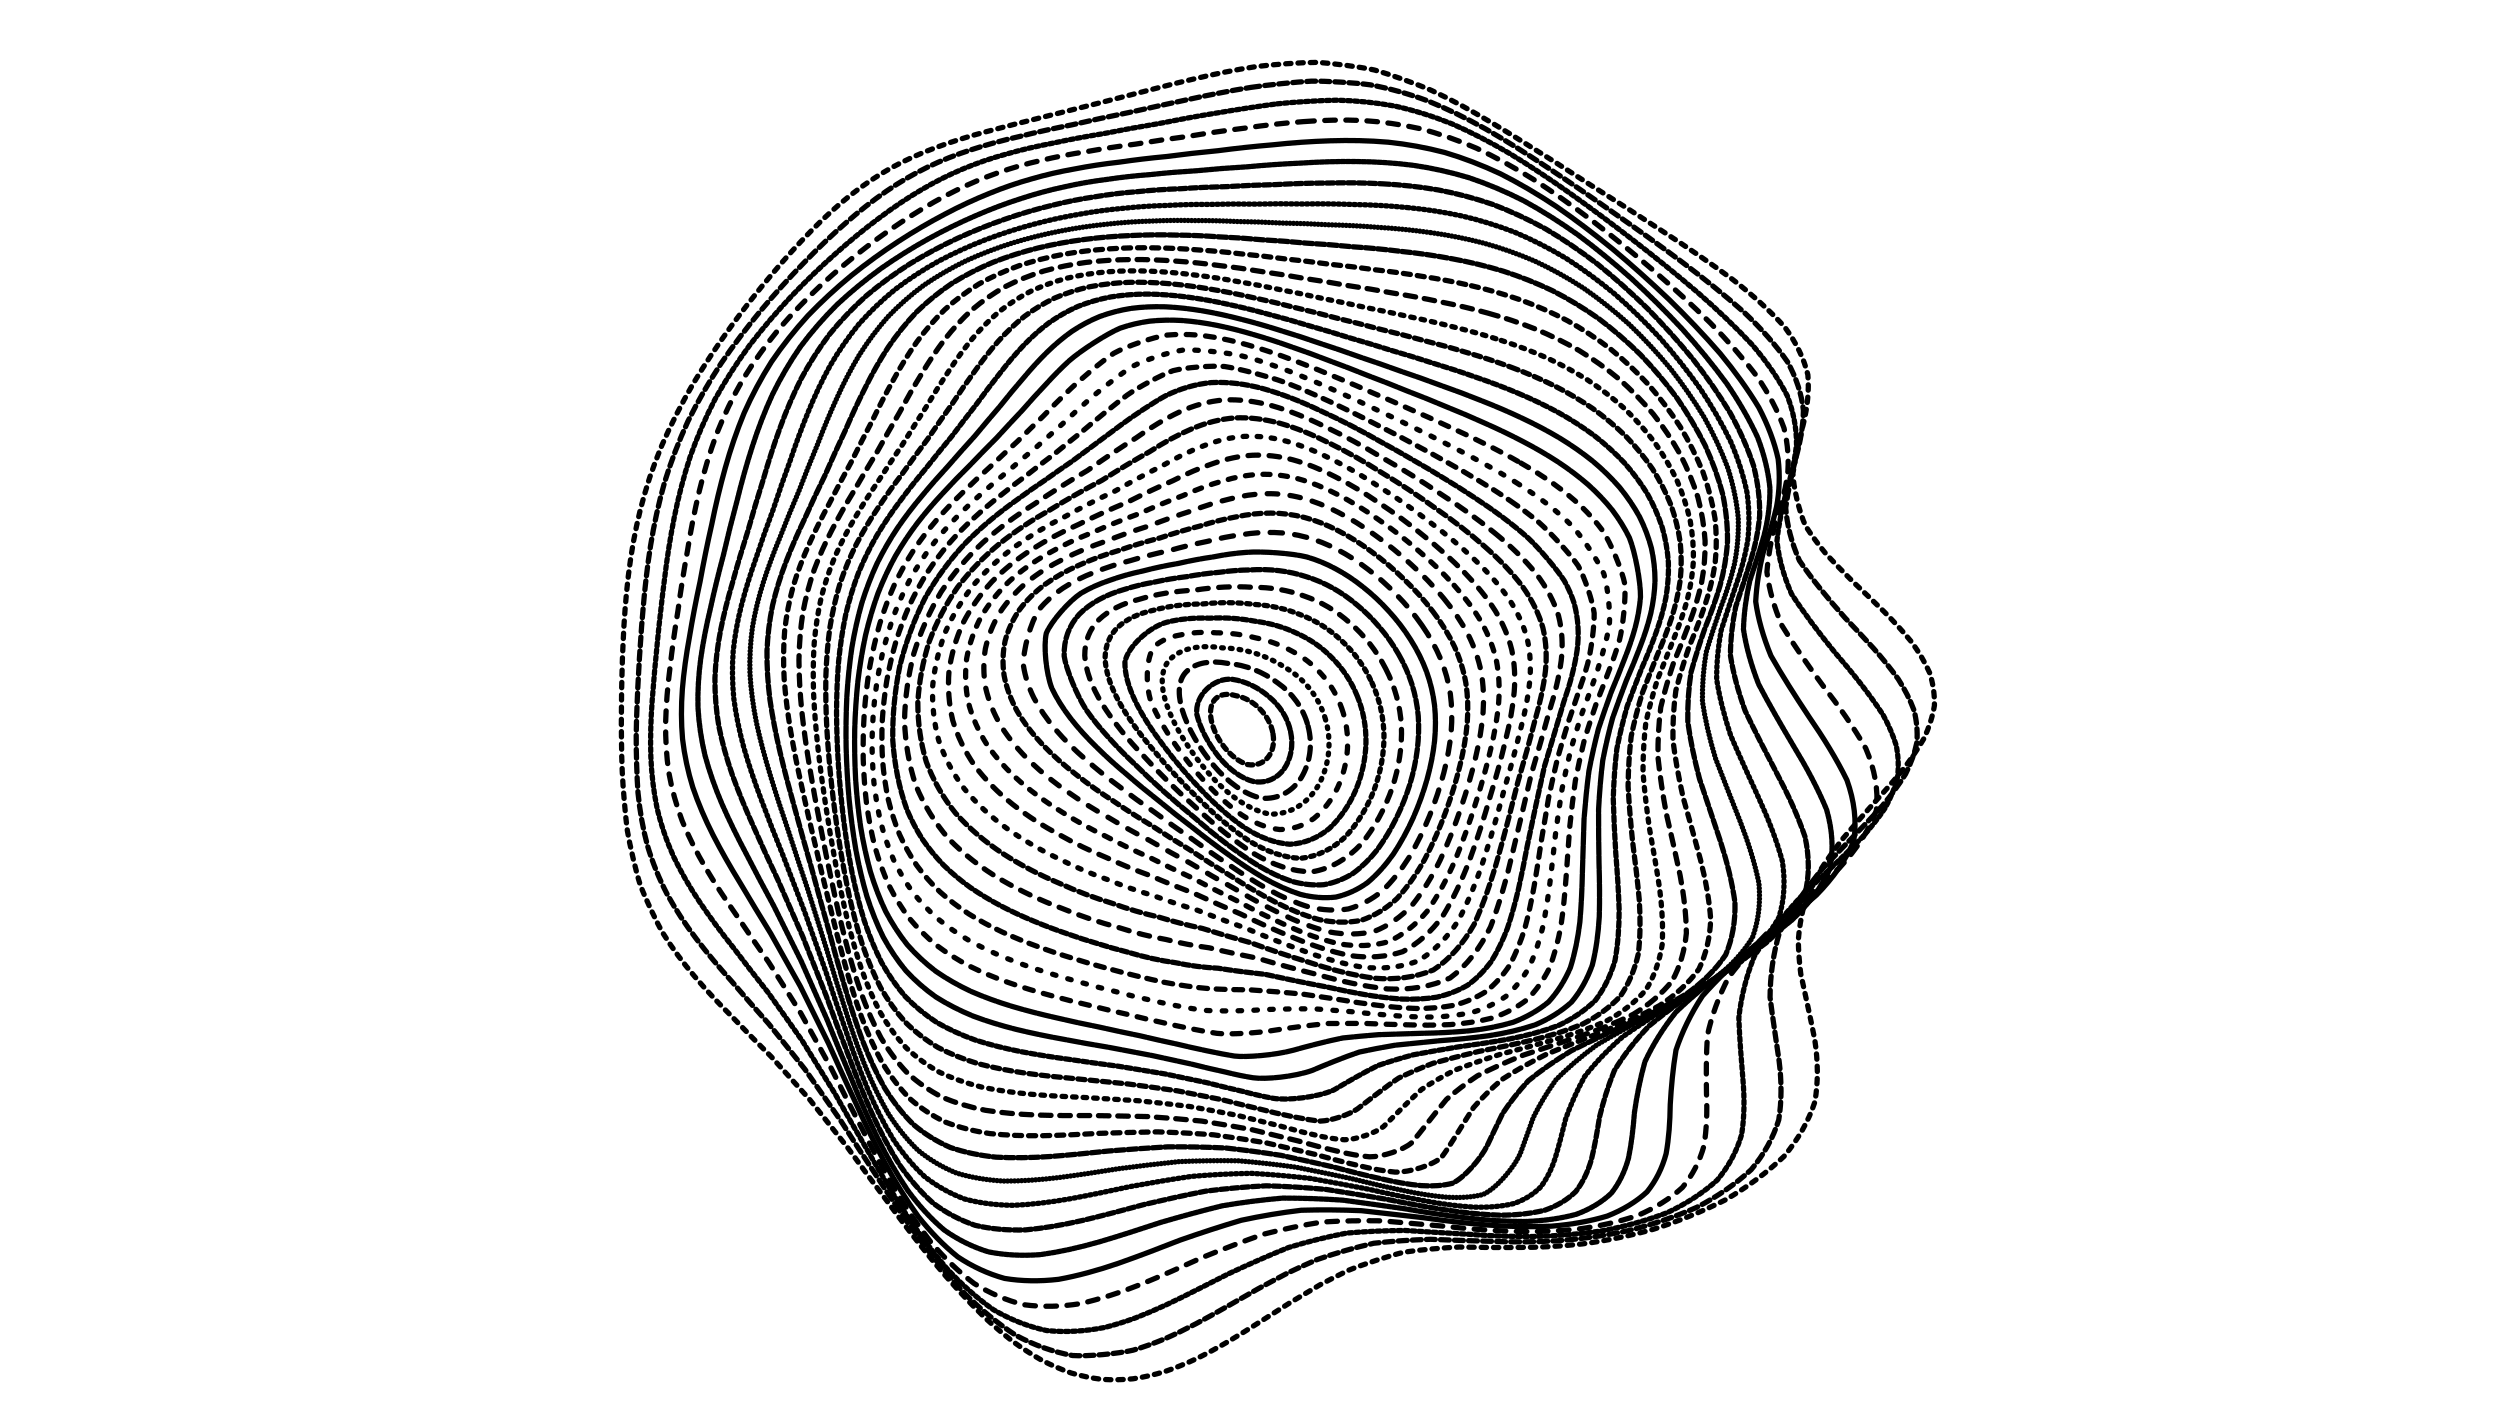 <svg xmlns="http://www.w3.org/2000/svg" version="1.1" xmlns:xlink="http://www.w3.org/1999/xlink" xmlns:svgjs="http://svgjs.dev/svgjs" viewBox="0 0 1422 800"><defs><linearGradient x1="50%" y1="0%" x2="50%" y2="100%" id="ccchaos-grad"><stop stop-color="hsl(206, 75%, 49%)" stop-opacity="1" offset="0%"></stop><stop stop-color="hsl(331, 90%, 56%)" stop-opacity="1" offset="100%"></stop></linearGradient></defs><g stroke-width="3" stroke="url(#ccchaos-grad)" fill="none" stroke-linecap="round"><path d="M696.66 41.03C702.66 39.81 708.6 38.76 714.46 37.88 723.23 36.71 740.4 35.49 748.82 35.49 757.19 35.87 773.66 38.03 781.79 39.83 789.94 42.04 806.19 47.88 814.35 51.48 819.87 54.05 825.41 56.84 830.99 59.84 842.41 66.09 854.1 73.06 866.13 80.66 878.63 88.41 891.53 96.65 904.8 105.29 918.44 113.88 932.29 122.75 946.14 131.84 959.87 140.74 973.12 149.8 985.54 158.97 997.01 167.9 1007.02 176.94 1015.19 186.09 1021.74 194.98 1026.14 204.02 1028.31 213.2 1029.07 222.17 1028.1 231.35 1025.84 240.74 1023.6 249.97 1021.36 259.47 1019.82 269.26 1019.94 276.57 1023.44 291.58 1027.07 299.27 1030.36 304.41 1034.2 309.64 1038.54 314.96 1043.43 320.26 1048.7 325.66 1054.23 331.15 1060.03 336.62 1065.87 342.19 1071.61 347.86 1077.24 353.51 1082.51 359.27 1087.26 365.11 1091.52 370.95 1095.03 376.89 1097.69 382.92 1099.56 388.95 1100.45 395.08 1100.3 401.31 1099.28 407.53 1097.27 413.78 1094.35 420.05 1090.74 426.32 1086.41 432.62 1081.49 438.93 1076.22 445.25 1070.64 451.59 1064.87 457.94 1059.17 464.3 1053.56 470.68 1048.16 477.07 1043.18 483.46 1038.62 489.87 1034.53 496.28 1031.1 502.7 1028.24 509.12 1025.96 515.54 1024.39 521.97 1023.37 528.39 1022.87 534.8 1022.98 541.2 1023.47 547.59 1024.28 553.96 1027 566.65 1029.9 579.19 1032.25 591.48 1034.11 603.62 1034.24 615.41 1032.31 626.73 1028.7 637.74 1022.78 648.14 1014.71 657.78 1005.1 666.96 993.85 675.23 981.37 682.5 968.19 689.17 954.46 694.75 940.53 699.18 926.72 703.05 913.12 705.83 899.89 707.56 887.18 708.98 874.91 709.59 863.08 709.55 851.77 709.67 840.76 709.52 829.96 709.32 822.07 709.62 806.43 711 798.61 712.23 790.82 714.09 775.04 719.23 767.01 722.55 761.64 725.15 756.2 727.94 750.67 730.89 745.15 734.12 739.54 737.48 733.85 740.93 728.16 744.59 722.38 748.28 716.52 751.98 710.65 755.76 704.7 759.46 698.66 763.03 692.63 766.57 686.59 769.84 680.55 772.83 674.51 775.65 668.47 778.11 662.45 780.18 656.44 781.99 650.44 783.36 644.47 784.26 638.51 784.86 632.59 784.96 626.71 784.58 620.85 783.86 615.03 782.65 609.28 780.96 603.55 778.94 597.89 776.47 592.3 773.57 586.75 770.39 581.27 766.81 575.89 762.87 570.55 758.71 565.31 754.24 560.17 749.49 550.01 739.58 540.29 728.91 531.08 717.75 522 706.61 513.39 695.35 505.27 684.15 497.18 673.42 489.49 662.94 482.16 652.79 474.69 643.29 467.46 634.12 460.43 625.27 453.08 617.02 445.83 608.97 438.68 601.04 431.16 593.56 423.75 586.05 416.5 578.41 409.04 571.04 401.88 563.4 395.14 555.44 388.46 547.6 382.37 539.33 376.98 530.62 373.19 524.04 366.73 510.26 364.08 503.06 361.74 495.73 358.14 480.43 356.83 472.47 355.74 464.38 354.32 447.61 353.93 438.94 353.68 433.12 353.54 427.19 353.5 421.15 353.4 415.12 353.39 408.98 353.48 402.74 353.49 396.51 353.59 390.25 353.78 383.97 353.9 377.7 354.12 371.41 354.44 365.12 354.7 358.83 355.08 352.53 355.57 346.24 356.05 339.95 356.66 333.66 357.41 327.38 358.18 321.11 359.1 314.85 360.2 308.6 361.34 302.37 362.67 296.16 364.2 289.97 365.79 283.8 367.58 277.65 369.57 271.55 371.65 265.46 373.93 259.41 376.42 253.41 381.62 241.48 387.58 229.78 394.19 218.37 400.94 207.11 408.18 196.19 415.8 185.7 423.27 175.41 430.96 165.6 438.78 156.35 446.26 147.36 453.84 138.97 461.48 131.24 468.78 123.79 476.23 117.01 483.85 110.94 491.27 105.1 498.98 99.93 507.03 95.42 515.04 91.03 523.49 87.21 532.37 83.92 541.35 80.56 550.79 77.6 560.68 74.99 568.22 72.91 583.87 68.91 591.95 66.94 600.16 64.85 616.99 60.62 625.59 58.49 631.36 56.96 637.18 55.46 643.04 53.99 648.91 52.42 654.82 50.9 660.76 49.43 666.7 47.88 672.67 46.4 678.66 45.01 684.64 43.57 690.64 42.24 696.65 41.03" stroke-dasharray="3 4" transform="rotate(0, 711, 400)" opacity="0.28"></path><path d="M695.35 50.06C704.07 48.31 721.28 45.71 729.76 44.91 738.19 44.42 754.84 44.68 763.08 45.47 774.1 46.99 785.05 49.52 795.97 53 807.09 56.92 818.3 61.76 829.68 67.44 841.38 73.46 853.36 80.21 865.65 87.6 878.32 95.15 891.31 103.21 904.55 111.68 917.99 120.14 931.48 128.9 944.77 137.89 957.77 146.73 970.11 155.75 981.45 164.89 991.77 173.81 1000.55 182.85 1007.5 192 1012.93 200.91 1016.35 209.95 1017.77 219.13 1018.03 228.1 1016.85 237.25 1014.69 246.6 1012.79 255.79 1011.1 265.23 1010.26 274.92 1011.41 284.5 1014.39 294.38 1019.45 304.57 1027.01 314.69 1036.35 325.14 1046.91 335.93 1052.56 341.31 1058.22 346.78 1063.75 352.34 1069.14 357.89 1074.16 363.54 1078.68 369.27 1082.72 375 1086.03 380.82 1088.53 386.73 1090.29 392.64 1091.12 398.65 1090.96 404.74 1089.99 410.84 1088.09 416.96 1085.31 423.1 1081.88 429.24 1077.76 435.4 1073.06 441.58 1068.03 447.76 1062.66 453.96 1057.1 460.17 1051.57 466.38 1046.09 472.61 1040.77 478.84 1031.33 491.32 1023.57 503.82 1017.87 516.3 1014.8 528.77 1013.72 541.18 1014.2 553.46 1016.31 565.68 1018.81 577.71 1021.02 589.45 1023.01 601.02 1023.57 612.2 1022.35 622.87 1019.68 633.23 1014.86 642.95 1007.98 651.91 999.61 660.42 989.53 668.05 978.11 674.69 965.86 680.79 952.86 685.85 939.46 689.84 925.99 693.35 912.54 695.85 899.31 697.41 886.44 698.74 873.93 699.36 861.8 699.42 850.11 699.7 838.73 699.78 827.61 699.86 816.81 700.69 806.12 701.89 795.46 703.6 784.97 706.48 774.38 710.07 763.63 714.39 758.28 717 752.87 719.78 747.41 722.71 741.95 725.89 736.43 729.19 730.84 732.57 725.26 736.13 719.6 739.73 713.88 743.31 708.16 746.97 702.38 750.55 696.52 754.01 690.67 757.42 684.83 760.6 678.99 763.49 673.16 766.23 667.35 768.63 661.55 770.65 652.89 773.13 635.75 775.47 627.3 775.28 616.11 773.75 605.17 770.38 594.53 765.29 584 759.11 573.82 751.47 564.06 742.65 554.42 733.2 545.22 722.96 536.48 712.17 527.82 701.34 519.6 690.3 511.81 679.25 504 668.57 496.52 658.08 489.35 647.85 481.99 638.2 474.82 628.84 467.8 619.77 460.45 611.27 453.18 602.97 445.98 594.81 438.45 587.1 431.02 579.38 423.77 571.59 416.35 564.08 409.25 556.36 402.58 548.38 396.01 540.53 390.05 532.33 384.8 523.73 379.85 515.17 375.69 506.17 372.37 496.72 369.36 487.26 367.11 477.33 365.61 466.94 364.63 459.09 363.4 442.81 363.09 434.4 362.89 428.75 362.79 423 362.78 417.14 362.71 411.29 362.72 405.33 362.81 399.28 362.83 393.23 362.92 387.15 363.1 381.06 363.19 374.97 363.38 368.87 363.66 362.76 363.88 356.65 364.2 350.54 364.64 344.43 365.05 338.33 365.59 332.22 366.27 326.13 367.67 313.97 369.75 301.87 372.56 289.87 375.64 277.93 379.54 266.13 384.25 254.53 389.29 243.02 395.09 231.75 401.56 220.79 408.2 209.98 415.36 199.53 422.91 189.5 430.36 179.68 438.04 170.34 445.87 161.55 453.4 153.01 461.01 145.06 468.68 137.75 476.01 130.7 483.44 124.29 491.01 118.56 498.33 113.02 505.9 108.12 513.75 103.84 521.5 99.64 529.64 95.97 538.16 92.8 546.72 89.53 555.71 86.62 565.13 84.04 574.63 81.16 584.55 78.49 594.84 75.98 605.21 73.05 615.92 70.21 626.9 67.48 635.2 65.2 652.07 60.65 660.63 58.43 666.35 56.88 672.11 55.41 677.9 54.03 683.69 52.59 689.5 51.26 695.34 50.06" stroke-dasharray="5 3" transform="rotate(2.641, 711, 400)" opacity="0.38"></path><path d="M695.01 59.08C703.51 57.34 720.37 54.71 728.72 53.89 739.85 53.1 750.88 53.2 761.84 54.2 772.88 55.6 783.92 57.96 795.01 61.25 806.27 64.98 817.69 69.6 829.29 75.05 841.17 80.84 853.32 87.36 865.73 94.52 878.41 101.87 891.31 109.73 904.33 118.02 917.41 126.32 930.36 134.95 942.94 143.83 955.08 152.59 966.42 161.54 976.63 170.63 985.78 179.53 993.38 188.55 999.17 197.68 1003.6 206.59 1006.18 215.63 1006.98 224.8 1006.89 233.77 1005.63 242.91 1003.67 252.22 1002.19 261.37 1001.09 270.75 1000.96 280.36 1002.81 289.86 1006.42 299.63 1011.96 309.69 1019.79 319.67 1029.18 329.97 1039.58 340.58 1050.63 351.15 1061.12 362.06 1070.08 373.31 1073.89 378.93 1077.02 384.63 1079.37 390.42 1081.02 396.21 1081.79 402.09 1081.63 408.06 1080.7 414.03 1078.89 420.02 1076.26 426.02 1073.01 432.02 1069.09 438.04 1064.62 444.07 1054.77 456.15 1044.05 468.27 1033.39 480.4 1023.98 492.54 1016.03 504.68 1009.94 516.76 1006.3 528.82 1004.54 540.79 1004.34 552.59 1005.84 564.32 1007.87 575.81 1009.84 586.97 1011.84 597.96 1012.7 608.52 1012.04 618.54 1010.18 628.26 1006.35 637.32 1000.59 645.62 993.41 653.49 984.51 660.5 974.2 666.57 962.97 672.14 950.83 676.74 938.12 680.35 925.16 683.53 912.05 685.81 899 687.24 886.16 688.52 873.55 689.19 861.26 689.37 849.32 689.83 837.67 690.15 826.29 690.5 815.2 691.61 804.27 693.08 793.43 695.05 782.77 698.12 772.09 701.85 761.33 706.24 750.65 711.74 739.82 717.79 728.82 724.2 723.33 727.67 717.79 731.16 712.2 734.64 706.61 738.18 700.97 741.64 695.29 744.98 689.6 748.29 683.94 751.35 678.3 754.15 672.66 756.82 667.06 759.15 661.48 761.13 650.36 764.42 639.39 766.05 628.65 765.95 617.97 764.67 607.54 761.63 597.44 756.94 587.43 751.2 577.77 744.04 568.52 735.7 559.35 726.73 550.6 716.93 542.27 706.54 533.98 696.03 526.08 685.26 518.55 674.4 510.95 663.83 503.63 653.37 496.56 643.12 489.26 633.37 482.11 623.87 475.07 614.62 467.7 605.91 460.38 597.38 453.14 589.01 445.59 581.07 438.15 573.15 430.92 565.21 423.54 557.55 416.52 549.73 409.95 541.71 403.51 533.83 397.69 525.65 392.6 517.14 387.82 508.68 383.84 499.83 380.69 490.57 377.85 481.31 375.77 471.63 374.42 461.52 373.16 451.4 372.47 440.85 372.27 429.9 372.08 421.63 372.03 404.59 372.15 395.83 372.17 389.96 372.25 384.07 372.41 378.16 372.49 372.26 372.65 366.35 372.89 360.42 373.19 348.59 373.94 336.75 375.17 324.94 376.42 313.17 378.34 301.46 380.96 289.88 383.86 278.35 387.57 266.97 392.09 255.8 396.94 244.73 402.57 233.92 408.88 223.42 415.39 213.07 422.43 203.08 429.9 193.53 437.3 184.18 444.97 175.3 452.81 166.97 460.38 158.88 468.03 151.35 475.74 144.45 483.11 137.78 490.57 131.72 498.12 126.31 505.4 121.06 512.88 116.41 520.58 112.34 528.15 108.32 536.04 104.78 544.27 101.71 552.48 98.51 561.09 95.65 570.09 93.08 579.14 90.21 588.59 87.53 598.41 85 608.28 82.06 618.5 79.21 629.01 76.46 639.56 73.29 650.37 70.25 661.39 67.41 669.68 65.15 686.49 60.95 695 59.08" stroke-dasharray="2 2" transform="rotate(5.282, 711, 400)" opacity="0.51"></path><path d="M695.66 68.11C706.75 65.69 717.78 63.93 728.74 62.88 739.73 62.05 750.71 62.07 761.67 62.96 772.71 64.23 783.82 66.43 795.02 69.54 806.38 73.06 817.92 77.46 829.64 82.67 841.59 88.23 853.77 94.52 866.13 101.44 878.67 108.56 891.32 116.21 903.95 124.3 916.5 132.43 928.76 140.91 940.51 149.65 951.7 158.31 961.98 167.17 971.04 176.19 979.05 185.04 985.52 194.03 990.27 203.13 993.81 212.03 995.68 221.06 996.01 230.2 995.71 239.17 994.5 248.28 992.84 257.56 991.83 266.68 991.36 276 991.93 285.54 994.44 294.96 998.63 304.64 1004.6 314.56 1012.64 324.42 1022.03 334.57 1032.23 345.01 1042.92 355.41 1052.95 366.12 1061.45 377.15 1068.12 388.16 1071.89 399.51 1072.29 411.18 1069.83 422.85 1064.24 434.58 1056.14 446.34 1046.74 458.1 1036.4 469.9 1026.01 481.68 1016.67 493.46 1008.58 505.2 1002.15 516.86 997.98 528.49 995.59 539.99 994.73 551.29 995.58 562.5 997.11 573.44 998.76 584.02 1000.67 594.41 1001.69 604.35 1001.45 613.74 1000.26 622.82 997.31 631.25 992.56 638.92 986.51 646.2 978.77 652.63 969.58 658.17 959.43 663.27 948.25 667.46 936.35 670.72 924.06 673.65 911.45 675.75 898.74 677.09 886.1 678.36 873.58 679.09 861.27 679.42 849.23 680.08 837.43 680.63 825.87 681.26 814.58 682.64 803.47 684.37 792.49 686.57 781.68 689.82 770.92 693.67 760.15 698.12 749.47 703.6 738.71 709.56 727.86 715.83 717.04 722.71 706.09 729.52 695.02 735.96 683.96 742.28 673.04 747.56 662.31 751.61 651.59 754.86 641.07 756.54 630.81 756.59 620.58 755.54 610.65 752.81 601.04 748.51 591.49 743.2 582.3 736.52 573.5 728.66 564.75 720.16 556.37 710.82 548.4 700.84 540.4 690.69 532.75 680.22 525.42 669.59 517.97 659.17 510.75 648.8 503.73 638.57 496.45 628.77 489.28 619.17 482.2 609.8 474.79 600.9 467.43 592.19 460.14 583.64 452.57 575.48 445.14 567.38 437.93 559.29 430.63 551.47 423.7 543.55 417.25 535.46 410.96 527.54 405.31 519.37 400.39 510.91 395.81 502.52 392.01 493.79 389.04 484.69 386.38 475.62 384.47 466.15 383.26 456.29 382.15 446.43 381.56 436.17 381.46 425.53 381.16 414.89 381.18 403.86 381.48 392.48 381.43 381.11 381.65 369.66 382.13 358.19 382.36 346.74 382.99 335.29 384.09 323.88 385.2 312.51 386.96 301.22 389.4 290.05 392.11 278.95 395.62 268.01 399.93 257.29 404.59 246.67 410.02 236.31 416.14 226.28 422.5 216.4 429.41 206.88 436.77 197.81 444.11 188.92 451.74 180.5 459.57 172.62 467.17 164.96 474.86 157.85 482.62 151.34 490.05 145.03 497.55 139.31 505.12 134.19 512.41 129.21 519.85 124.78 527.46 120.9 534.9 117.04 542.61 113.63 550.62 110.63 558.56 107.5 566.86 104.67 575.51 102.11 584.17 99.25 593.22 96.56 602.61 94.01 612.04 91.05 621.82 88.18 631.9 85.43 642.01 82.26 652.41 79.22 663.05 76.39 673.7 73.28 684.57 70.48 695.65 68.11" stroke-dasharray="6 6" transform="rotate(7.923, 711, 400)" opacity="0.21"></path><path d="M697.27 77.13C708.1 74.73 718.93 72.96 729.76 71.88 740.62 71 751.52 70.95 762.46 71.73 773.48 72.88 784.61 74.92 795.85 77.84 807.24 81.17 818.8 85.35 830.52 90.32 842.41 95.64 854.47 101.68 866.64 108.35 878.88 115.24 891.12 122.67 903.2 130.54 915.09 138.48 926.55 146.78 937.36 155.37 947.55 163.9 956.74 172.65 964.67 181.58 971.59 190.36 977.02 199.29 980.84 208.34 983.62 217.22 984.94 226.22 984.95 235.33 984.56 244.28 983.51 253.36 982.22 262.59 981.74 271.68 981.91 280.95 983.16 290.41 986.29 299.76 991 309.34 997.35 319.15 1005.55 328.89 1014.89 338.9 1024.86 349.16 1035.17 359.39 1044.75 369.92 1052.79 380.72 1059.08 391.52 1062.61 402.62 1062.96 414.02 1060.63 425.42 1055.33 436.85 1047.65 448.29 1038.68 459.74 1028.74 471.19 1018.63 482.59 1009.39 493.99 1001.21 505.33 994.5 516.54 989.85 527.72 986.87 538.73 985.37 549.52 985.58 560.19 986.56 570.57 987.83 580.57 989.53 590.37 990.59 599.7 990.65 608.46 989.99 616.94 987.77 624.76 983.94 631.83 978.93 638.54 972.29 644.45 964.22 649.51 955.17 654.18 945.01 658.01 934.01 660.99 922.51 663.7 910.55 665.67 898.35 666.97 886.08 668.26 873.8 669.09 861.63 669.58 849.63 670.43 837.81 671.24 826.2 672.13 814.8 673.76 803.58 675.74 792.52 678.16 781.61 681.56 770.79 685.52 760.03 690.02 749.35 695.47 738.66 701.33 727.96 707.46 717.28 714.14 706.54 720.72 695.75 726.93 684.97 733.03 674.39 738.15 664.03 742.09 653.68 745.29 643.58 747.02 633.75 747.21 623.95 746.37 614.44 743.94 605.28 740.01 596.15 735.12 587.36 728.89 578.94 721.51 570.53 713.49 562.48 704.61 554.77 695.06 547.01 685.29 539.54 675.15 532.34 664.79 524.98 654.57 517.81 644.33 510.79 634.17 503.5 624.37 496.29 614.73 489.15 605.27 481.69 596.24 474.29 587.38 466.96 578.67 459.39 570.34 451.99 562.07 444.82 553.83 437.61 545.87 430.8 537.84 424.49 529.68 418.38 521.7 412.91 513.52 408.19 505.09 403.81 496.75 400.21 488.12 397.43 479.16 394.95 470.24 393.2 460.96 392.14 451.34 391.16 441.71 390.68 431.72 390.66 421.39 390.44 411.04 390.5 400.35 390.82 389.33 390.77 378.3 390.95 367.23 391.38 356.15 391.54 345.08 392.08 334.02 393.06 323.02 394.03 312.06 395.62 301.19 397.88 290.45 400.4 279.79 403.71 269.29 407.8 259.03 412.24 248.86 417.46 238.97 423.37 229.42 429.55 220 436.3 210.96 443.53 202.35 450.78 193.91 458.36 185.95 466.15 178.51 473.76 171.26 481.49 164.55 489.29 158.41 496.79 152.44 504.35 147.03 511.96 142.19 519.28 137.46 526.72 133.24 534.3 129.53 541.68 125.81 549.27 122.5 557.12 119.58 564.86 116.49 572.91 113.69 581.29 111.14 589.64 108.27 598.34 105.56 607.38 102.99 616.43 100.02 625.82 97.14 635.53 94.37 645.24 91.21 655.27 88.18 665.57 85.36 675.87 82.27 686.44 79.5 697.26 77.13" stroke-dasharray="2 0" transform="rotate(10.564, 711, 400)" opacity="0.41"></path><path d="M699.74 86.16C710.32 83.77 720.97 81.99 731.66 80.89 742.37 79.97 753.17 79.84 764.05 80.53 775.01 81.55 786.09 83.44 797.29 86.18 808.61 89.31 820.09 93.27 831.69 98 843.4 103.08 855.2 108.86 867.02 115.28 878.82 121.92 890.51 129.1 901.91 136.75 913.02 144.48 923.6 152.59 933.42 161 942.58 169.38 950.69 178 957.54 186.8 963.44 195.5 967.93 204.35 970.96 213.33 973.12 222.16 974.03 231.11 973.86 240.17 973.5 249.09 972.7 258.13 971.86 267.31 971.93 276.36 972.74 285.57 974.65 294.95 978.36 304.23 983.55 313.71 990.2 323.4 998.5 333.03 1007.76 342.89 1017.47 352.99 1027.39 363.05 1036.51 373.38 1044.11 383.97 1050.03 394.54 1053.32 405.39 1053.62 416.51 1051.42 427.62 1046.42 438.75 1039.13 449.86 1030.6 460.98 1021.05 472.06 1011.24 483.08 1002.14 494.08 993.92 504.99 986.97 515.75 981.9 526.46 978.38 536.97 976.27 547.23 975.83 557.37 976.24 567.19 977.06 576.6 978.48 585.82 979.48 594.56 979.7 602.72 979.42 610.61 977.81 617.85 974.76 624.37 970.69 630.56 965.08 635.99 958.08 640.62 950.12 644.92 941.01 648.44 930.97 651.18 920.37 653.72 909.18 655.61 897.61 656.9 885.86 658.23 873.98 659.18 862.1 659.86 850.3 660.91 838.59 661.96 827.05 663.11 815.66 664.98 804.42 667.19 793.35 669.81 782.42 673.36 771.59 677.41 760.87 681.94 750.22 687.35 739.61 693.11 729.04 699.08 718.5 705.56 707.96 711.92 697.43 717.91 686.9 723.79 676.63 728.73 666.62 732.56 656.6 735.72 646.86 737.49 637.43 737.8 627.99 737.16 618.87 735.02 610.09 731.43 601.3 726.94 592.85 721.16 584.75 714.25 576.62 706.71 568.81 698.29 561.31 689.19 553.71 679.82 546.36 670.03 539.24 659.98 531.92 649.99 524.75 639.93 517.7 629.89 510.38 620.14 503.11 610.5 495.9 601.02 488.39 591.9 480.95 582.93 473.6 574.1 466.05 565.62 458.69 557.21 451.6 548.85 444.51 540.75 437.84 532.61 431.69 524.39 425.77 516.35 420.52 508.14 416 499.74 411.83 491.43 408.45 482.87 405.86 474.04 403.56 465.24 401.97 456.14 401.05 446.72 400.2 437.32 399.83 427.58 399.88 417.53 399.72 407.48 399.82 397.11 400.15 386.43 400.11 375.76 400.27 365.05 400.64 354.36 400.74 343.67 401.19 333.01 402.05 322.43 402.9 311.88 404.33 301.44 406.42 291.14 408.74 280.91 411.83 270.87 415.69 261.07 419.91 251.36 424.89 241.94 430.58 232.85 436.56 223.9 443.13 215.32 450.19 207.17 457.33 199.18 464.82 191.66 472.56 184.64 480.16 177.79 487.9 171.45 495.73 165.66 503.29 160.02 510.91 154.9 518.59 150.31 525.97 145.8 533.44 141.77 541.02 138.21 548.38 134.61 555.92 131.39 563.67 128.53 571.27 125.49 579.15 122.7 587.32 120.14 595.42 117.28 603.85 114.55 612.6 111.95 621.33 108.97 630.4 106.08 639.78 103.3 649.16 100.14 658.86 97.13 668.86 94.32 678.85 91.26 689.14 88.51 699.73 86.16" stroke-dasharray="2 1" transform="rotate(13.205, 711, 400)" opacity="0.27"></path><path d="M702.9 95.18C713.26 92.81 723.72 91.03 734.25 89.9 744.81 88.95 755.48 88.76 766.25 89.34 777.08 90.25 788.04 91.99 799.12 94.55 810.27 97.47 821.55 101.21 832.9 105.71 844.3 110.53 855.71 116.06 867.05 122.21 878.29 128.6 889.3 135.53 899.93 142.93 910.19 150.44 919.83 158.33 928.64 166.54 936.77 174.75 943.84 183.21 949.69 191.88 954.67 200.46 958.35 209.21 960.72 218.09 962.4 226.84 963.03 235.73 962.81 244.73 962.6 253.59 962.13 262.58 961.78 271.69 962.43 280.69 963.87 289.83 966.41 299.12 970.65 308.32 976.24 317.71 983.14 327.27 991.49 336.78 1000.62 346.5 1010.04 356.42 1019.57 366.32 1028.24 376.45 1035.4 386.81 1040.96 397.16 1044.04 407.76 1044.29 418.59 1042.21 429.42 1037.48 440.23 1030.59 451 1022.48 461.76 1013.34 472.47 1003.84 483.09 994.91 493.68 986.69 504.15 979.56 514.44 974.13 524.68 970.11 534.69 967.43 544.41 966.36 554.03 966.18 563.29 966.53 572.13 967.58 580.78 968.41 588.94 968.68 596.53 968.66 603.87 967.52 610.57 965.11 616.58 961.86 622.3 957.19 627.3 951.18 631.54 944.28 635.52 936.22 638.78 927.17 641.34 917.52 643.75 907.18 645.59 896.35 646.9 885.26 648.31 873.91 649.39 862.46 650.26 850.99 651.53 839.54 652.81 828.19 654.21 816.93 656.31 805.79 658.73 794.8 661.54 783.91 665.21 773.14 669.33 762.49 673.88 751.91 679.23 741.41 684.88 730.99 690.7 720.59 696.98 710.24 703.11 699.95 708.88 689.67 714.55 679.66 719.33 669.96 723.05 660.24 726.15 650.83 727.95 641.72 728.37 632.61 727.92 623.81 726.04 615.34 722.79 606.84 718.68 598.67 713.34 590.81 706.89 582.89 699.81 575.25 691.87 567.89 683.21 560.39 674.27 553.11 664.86 546.01 655.13 538.7 645.43 531.5 635.58 524.39 625.71 517.01 616.06 509.68 606.48 502.41 597.01 494.86 587.85 487.39 578.82 480.04 569.91 472.54 561.31 465.25 552.79 458.26 544.33 451.31 536.12 444.81 527.89 438.86 519.61 433.16 511.5 428.12 503.27 423.83 494.88 419.89 486.6 416.72 478.1 414.32 469.37 412.21 460.69 410.79 451.74 410 442.53 409.26 433.32 408.99 423.83 409.11 414.05 409.01 404.27 409.15 394.21 409.49 383.88 409.45 373.55 409.59 363.2 409.92 352.89 409.96 342.58 410.33 332.33 411.08 322.16 411.81 312.03 413.09 302.01 414.99 292.16 417.12 282.37 420 272.77 423.62 263.43 427.6 254.19 432.34 245.22 437.79 236.6 443.53 228.1 449.89 219.98 456.77 212.28 463.76 204.72 471.13 197.62 478.78 190.99 486.34 184.52 494.07 178.54 501.92 173.08 509.53 167.74 517.21 162.89 524.94 158.53 532.4 154.23 539.92 150.37 547.54 146.94 554.92 143.44 562.45 140.3 570.14 137.48 577.68 134.47 585.45 131.7 593.47 129.13 601.39 126.25 609.62 123.51 618.14 120.89 626.62 117.9 635.42 115 644.53 112.21 653.62 109.07 663.04 106.07 672.77 103.28 682.49 100.24 692.54 97.51 702.9 95.18" stroke-dasharray="4 2" transform="rotate(15.846, 711, 400)" opacity="0.70"></path><path d="M706.57 104.21C716.71 101.85 726.97 100.08 737.32 98.93 747.7 97.94 758.19 97.68 768.79 98.17 779.44 98.97 790.2 100.56 801.05 102.94 811.95 105.68 822.92 109.19 833.91 113.45 844.88 118.03 855.79 123.29 866.53 129.17 877.11 135.3 887.36 141.96 897.13 149.1 906.5 156.37 915.18 164.03 922.98 172.02 930.14 180.03 936.24 188.31 941.17 196.81 945.35 205.25 948.35 213.87 950.2 222.63 951.55 231.29 952.04 240.09 951.88 248.99 951.9 257.79 951.83 266.7 952.02 275.73 953.25 284.66 955.3 293.72 958.42 302.91 963.13 312.03 969.07 321.3 976.15 330.74 984.51 340.12 993.47 349.68 1002.59 359.44 1011.71 369.16 1019.93 379.09 1026.67 389.22 1031.88 399.33 1034.74 409.67 1034.95 420.2 1032.99 430.74 1028.54 441.23 1022.02 451.64 1014.33 462.05 1005.59 472.38 996.43 482.58 987.69 492.75 979.51 502.78 972.26 512.59 966.52 522.35 962.06 531.86 958.84 541.06 957.17 550.15 956.41 558.87 956.24 567.15 956.87 575.26 957.46 582.87 957.66 589.92 957.76 596.74 956.95 602.95 955.07 608.49 952.5 613.78 948.65 618.4 943.56 622.31 937.65 626.01 930.59 629.06 922.54 631.48 913.87 633.81 904.44 635.63 894.42 636.99 884.08 638.5 873.39 639.73 862.48 640.8 851.48 642.27 840.42 643.78 829.37 645.43 818.36 647.75 807.43 650.36 796.6 653.33 785.85 657.11 775.21 661.28 764.7 665.83 754.24 671.12 743.87 676.65 733.61 682.31 723.38 688.39 713.23 694.3 703.16 699.86 693.1 705.32 683.35 709.92 673.91 713.53 664.46 716.58 655.32 718.39 646.5 718.92 637.66 718.63 629.12 717 620.9 714.07 612.63 710.34 604.66 705.41 596.98 699.41 589.21 692.8 581.69 685.32 574.4 677.13 566.96 668.62 559.7 659.61 552.58 650.24 545.24 640.85 537.99 631.26 530.82 621.6 523.38 612.1 515.99 602.62 508.66 593.2 501.09 584.06 493.62 575.01 486.3 566.06 478.87 557.4 471.68 548.8 464.82 540.26 458.05 531.96 451.75 523.66 446.01 515.33 440.55 507.17 435.75 498.92 431.69 490.55 427.99 482.28 425.04 473.84 422.84 465.21 420.91 456.63 419.64 447.83 418.98 438.8 418.36 429.78 418.17 420.51 418.35 411 418.31 401.48 418.47 391.72 418.83 381.72 418.79 371.73 418.91 361.74 419.2 351.8 419.2 341.88 419.5 332.02 420.15 322.26 420.76 312.54 421.9 302.95 423.63 293.54 425.56 284.19 428.22 275.05 431.6 266.16 435.33 257.36 439.81 248.85 445 240.69 450.49 232.63 456.62 224.95 463.27 217.68 470.08 210.53 477.3 203.83 484.83 197.59 492.32 191.47 500.02 185.82 507.85 180.66 515.49 175.6 523.21 170.99 530.99 166.85 538.52 162.72 546.11 159.01 553.77 155.69 561.2 152.29 568.75 149.21 576.44 146.43 583.95 143.44 591.66 140.67 599.58 138.09 607.4 135.21 615.47 132.45 623.82 129.8 632.11 126.8 640.7 123.89 649.59 121.1 658.45 117.97 667.63 114.99 677.13 112.22 686.61 109.22 696.42 106.52 706.57 104.21" stroke-dasharray="1 2" transform="rotate(18.487, 711, 400)" opacity="0.55"></path><path d="M710.51 113.23C720.44 110.9 730.48 109.14 740.62 107.97 750.79 106.95 761.06 106.63 771.43 107.03 781.82 107.71 792.31 109.16 802.84 111.37 813.39 113.91 823.96 117.21 834.47 121.22 844.92 125.55 855.23 130.55 865.28 136.16 875.13 142.01 884.56 148.4 893.45 155.27 901.91 162.28 909.63 169.69 916.48 177.44 922.71 185.24 927.93 193.32 932.07 201.62 935.57 209.89 938.03 218.36 939.51 226.97 940.65 235.51 941.12 244.19 941.14 252.98 941.46 261.69 941.85 270.51 942.58 279.43 944.39 288.27 947.02 297.23 950.68 306.31 955.8 315.33 962.02 324.48 969.24 333.77 977.54 343.02 986.31 352.43 995.1 361.99 1003.8 371.53 1011.59 381.25 1017.92 391.14 1022.79 401.02 1025.45 411.08 1025.62 421.31 1023.77 431.54 1019.58 441.7 1013.43 451.76 1006.15 461.81 997.82 471.74 988.99 481.52 980.48 491.28 972.38 500.85 965.06 510.19 959.07 519.48 954.22 528.49 950.51 537.17 948.27 545.74 946.93 553.94 946.23 561.69 946.41 569.28 946.67 576.38 946.72 582.92 946.52 592.14 941.12 607.19 935.26 612.97 930.25 616.44 924.15 619.33 917.06 621.64 909.36 623.92 900.85 625.75 891.7 627.2 882.19 628.81 872.22 630.21 861.96 631.47 851.55 633.16 840.97 634.89 830.35 636.77 819.71 639.28 809.08 642.07 798.52 645.19 788 649.05 777.56 653.27 767.24 657.8 756.96 663.01 746.77 668.42 736.7 673.92 726.66 679.79 716.7 685.49 706.86 690.83 697.01 696.08 687.49 700.52 678.29 704.02 669.08 707 660.18 708.83 651.59 709.44 642.96 709.32 634.64 707.92 626.6 705.29 618.51 701.91 610.69 697.38 603.13 691.82 595.46 685.67 588 678.65 580.74 670.92 573.32 662.86 566.03 654.27 558.87 645.28 551.49 636.22 544.18 626.94 536.93 617.52 529.44 608.22 522.01 598.88 514.64 589.58 507.08 580.5 499.64 571.47 492.38 562.53 485.05 553.84 478 545.2 471.31 536.63 464.74 528.27 458.66 519.92 453.16 511.56 447.95 503.36 443.41 495.1 439.6 486.75 436.14 478.5 433.41 470.12 431.41 461.58 429.66 453.1 428.54 444.44 428 435.58 427.48 426.74 427.37 417.68 427.61 408.42 427.61 399.17 427.8 389.69 428.16 380.02 428.13 370.35 428.23 360.72 428.49 351.16 428.45 341.6 428.68 332.13 429.25 322.79 429.75 313.47 430.75 304.31 432.31 295.33 434.06 286.41 436.5 277.7 439.64 269.27 443.11 260.91 447.32 252.84 452.23 245.11 457.46 237.49 463.32 230.22 469.73 223.36 476.33 216.62 483.36 210.28 490.74 204.4 498.12 198.62 505.73 193.28 513.51 188.4 521.15 183.58 528.89 179.2 536.7 175.24 544.29 171.28 551.94 167.7 559.66 164.47 567.15 161.15 574.75 158.12 582.45 155.36 589.97 152.39 597.66 149.62 605.53 147.02 613.28 144.13 621.26 141.35 629.49 138.69 637.63 135.68 646.06 132.77 654.77 129.98 663.44 126.86 672.42 123.9 681.71 121.15 690.98 118.19 700.58 115.52 710.51 113.23" stroke-dasharray="0 2" transform="rotate(21.128, 711, 400)" opacity="0.40"></path><path d="M714.48 122.26C724.19 119.96 734 118.2 743.9 117.01 753.81 115.97 763.82 115.59 773.89 115.9 783.97 116.48 794.1 117.79 804.24 119.83 814.35 122.18 824.43 125.27 834.38 129.04 844.23 133.12 853.87 137.85 863.18 143.18 872.24 148.76 880.83 154.87 888.82 161.45 896.4 168.19 903.21 175.33 909.16 182.83 914.57 190.39 919.02 198.24 922.48 206.32 925.44 214.4 927.5 222.69 928.73 231.13 929.8 239.52 930.36 248.06 930.63 256.71 931.33 265.29 932.19 273.99 933.49 282.8 935.85 291.53 939.03 300.37 943.17 309.32 948.64 318.21 955.09 327.23 962.38 336.37 970.59 345.46 979.13 354.7 987.58 364.07 995.86 373.42 1003.21 382.92 1009.14 392.56 1013.69 402.19 1016.15 411.98 1016.28 421.9 1014.54 431.81 1010.6 441.63 1004.81 451.32 997.93 461 990.01 470.54 981.54 479.9 973.28 489.23 965.3 498.36 957.94 507.23 951.76 516.05 946.57 524.57 942.43 532.75 939.66 540.83 937.76 548.52 936.53 555.77 936.22 562.87 936.1 569.49 935.91 575.57 935.65 584.15 931.24 598.15 926.36 603.55 922.15 606.84 916.91 609.6 910.72 611.85 903.96 614.12 896.38 615.99 888.11 617.53 879.45 619.27 870.28 620.83 860.73 622.3 850.98 624.18 841 626.13 830.88 628.22 820.71 630.92 810.49 633.87 800.28 637.1 790.08 641.03 779.92 645.27 769.85 649.79 759.81 654.91 749.86 660.19 740.01 665.53 730.17 671.2 720.44 676.68 710.81 681.81 701.18 686.85 691.88 691.12 682.89 694.51 673.89 697.42 665.19 699.25 656.79 699.95 648.34 699.96 640.18 698.78 632.29 696.44 624.33 693.39 616.6 689.25 609.1 684.11 601.49 678.41 594.06 671.86 586.79 664.59 579.36 656.97 572.04 648.81 564.81 640.23 557.38 631.54 550.01 622.58 542.71 613.44 535.18 604.38 527.73 595.24 520.36 586.09 512.84 577.12 505.46 568.17 498.29 559.28 491.11 550.6 484.22 541.97 477.73 533.39 471.4 525.01 465.57 516.64 460.33 508.27 455.39 500.06 451.12 491.8 447.56 483.48 444.34 475.27 441.83 466.94 440.03 458.51 438.45 450.12 437.48 441.59 437.05 432.9 436.63 424.23 436.59 415.39 436.88 406.37 436.91 397.36 437.13 388.17 437.5 378.82 437.47 369.47 437.56 360.18 437.79 350.98 437.72 341.79 437.89 332.71 438.38 323.77 438.78 314.85 439.65 306.1 441.06 297.55 442.62 289.04 444.84 280.77 447.74 272.77 450.96 264.83 454.89 257.19 459.51 249.89 464.45 242.67 470.03 235.81 476.17 229.34 482.52 222.96 489.33 216.98 496.51 211.43 503.74 205.95 511.24 200.9 518.93 196.27 526.53 191.68 534.25 187.49 542.06 183.7 549.69 179.88 557.39 176.41 565.15 173.27 572.71 170.01 580.35 167.02 588.08 164.28 595.64 161.32 603.34 158.54 611.18 155.92 618.91 153.02 626.83 150.22 634.96 147.54 643.01 144.53 651.32 141.62 659.88 138.83 668.4 135.74 677.2 132.8 686.3 130.08 695.38 127.15 704.77 124.52 714.48 122.26" stroke-dasharray="5 2" transform="rotate(23.769, 711, 400)" opacity="0.50"></path><path d="M718.23 131.28C727.71 129.01 737.27 127.26 746.89 126.07 756.52 125 766.2 124.57 775.92 124.8 785.63 125.27 795.34 126.45 805.01 128.33 814.63 130.5 824.14 133.37 833.47 136.91 842.67 140.74 851.59 145.2 860.12 150.25 868.39 155.54 876.14 161.36 883.26 167.65 889.99 174.1 895.97 180.97 901.12 188.19 905.79 195.49 909.59 203.09 912.51 210.94 915.06 218.81 916.85 226.88 917.98 235.13 919.08 243.34 919.83 251.71 920.42 260.2 921.53 268.63 922.9 277.19 924.75 285.84 927.64 294.44 931.32 303.14 935.88 311.94 941.65 320.69 948.26 329.55 955.57 338.52 963.64 347.45 971.92 356.5 980.01 365.67 987.87 374.81 994.79 384.08 1000.33 393.46 1004.58 402.84 1006.85 412.34 1006.95 421.93 1005.31 431.53 1001.62 441 996.17 450.32 989.69 459.63 982.17 468.77 974.06 477.71 966.07 486.63 958.24 495.31 950.9 503.73 944.58 512.08 939.12 520.14 934.59 527.84 931.33 535.44 928.91 542.65 927.16 549.43 926.06 559.16 924.84 575.91 923.45 582.83 921.05 589 911.18 598.58 903.57 602.14 897.69 604.41 890.99 606.35 883.58 608 875.79 609.88 867.44 611.61 858.65 613.28 849.63 615.36 840.3 617.51 830.77 619.79 821.15 622.65 811.41 625.74 801.63 629.08 791.83 633.06 782.03 637.31 772.28 641.79 762.54 646.81 752.86 651.96 743.26 657.13 733.68 662.59 724.18 667.87 714.77 672.78 705.37 677.62 696.28 681.73 687.48 685 678.67 687.85 670.14 689.67 661.9 690.44 653.61 690.58 645.57 689.6 637.78 687.52 629.91 684.79 622.24 681.02 614.78 676.29 607.19 671.02 599.76 664.92 592.47 658.11 585.01 650.95 577.64 643.24 570.36 635.08 562.89 626.77 555.47 618.17 548.12 609.35 540.6 600.56 533.15 591.65 525.81 582.7 518.37 573.88 511.1 565.06 504.06 556.27 497.06 547.65 490.38 539.06 484.12 530.52 478.04 522.15 472.49 513.8 467.53 505.46 462.87 497.25 458.88 489.02 455.58 480.75 452.61 472.58 450.32 464.32 448.7 455.99 447.3 447.7 446.46 439.3 446.14 430.78 445.81 422.28 445.83 413.64 446.15 404.87 446.23 396.1 446.46 387.19 446.83 378.15 446.81 369.1 446.9 360.15 447.1 351.31 447 342.47 447.13 333.77 447.54 325.22 447.85 316.69 448.61 308.34 449.86 300.2 451.25 292.11 453.26 284.25 455.92 276.66 458.87 269.13 462.52 261.9 466.84 255 471.48 248.17 476.76 241.69 482.6 235.58 488.68 229.55 495.23 223.9 502.18 218.65 509.22 213.46 516.56 208.66 524.12 204.26 531.64 199.87 539.3 195.86 547.08 192.21 554.71 188.52 562.43 185.14 570.21 182.06 577.81 178.86 585.5 175.9 593.26 173.16 600.86 170.21 608.57 167.42 616.41 164.79 624.13 161.87 632.01 159.06 640.08 156.36 648.07 153.35 656.28 150.45 664.71 147.66 673.1 144.6 681.75 141.69 690.67 138.99 699.57 136.11 708.76 133.52 718.23 131.28" stroke-dasharray="4 4" transform="rotate(26.41, 711, 400)" opacity="0.50"></path><path d="M721.54 140.31C730.77 138.07 740.05 136.33 749.35 135.13 758.66 134.04 767.99 133.57 777.29 133.72 786.59 134.1 795.83 135.15 804.97 136.86 814.04 138.85 822.95 141.52 831.61 144.82 840.13 148.4 848.31 152.6 856.06 157.37 863.55 162.37 870.5 167.89 876.81 173.88 882.75 180.04 887.98 186.62 892.43 193.54 896.49 200.57 899.78 207.9 902.29 215.49 904.56 223.12 906.21 230.96 907.34 238.98 908.57 246.99 909.58 255.16 910.56 263.46 912.11 271.72 913.99 280.1 916.37 288.58 919.75 297.02 923.88 305.56 928.79 314.19 934.8 322.77 941.51 331.46 948.79 340.24 956.69 348.99 964.67 357.84 972.4 366.78 979.84 375.7 986.34 384.73 991.5 393.84 995.45 402.95 997.55 412.15 997.61 421.42 996.08 430.7 992.62 439.82 987.51 448.76 981.41 457.7 974.29 466.45 966.55 474.97 958.85 483.47 951.2 491.73 943.92 499.69 937.51 507.61 931.84 515.21 926.99 522.45 923.29 529.61 920.37 536.37 918.12 542.71 916.29 551.82 914.17 567.48 912.74 573.96 910.65 579.79 902.24 588.99 895.69 592.53 890.59 594.83 884.71 596.85 878.13 598.63 871.18 600.65 863.64 602.55 855.62 604.41 847.36 606.68 838.74 609.01 829.85 611.47 820.84 614.48 811.65 617.69 802.36 621.12 793.03 625.13 783.65 629.37 774.27 633.8 764.88 638.72 755.52 643.73 746.21 648.72 736.92 653.99 727.67 659.05 718.5 663.76 709.34 668.4 700.45 672.34 691.84 675.49 683.21 678.26 674.84 680.08 666.72 680.91 658.56 681.16 650.62 680.36 642.9 678.54 635.1 676.11 627.48 672.69 620.02 668.36 612.45 663.51 605.01 657.86 597.68 651.5 590.2 644.8 582.79 637.53 575.47 629.8 567.97 621.9 560.54 613.67 553.18 605.2 545.69 596.72 538.29 588.09 531.03 579.38 523.7 570.75 516.58 562.1 509.72 553.45 502.93 544.94 496.49 536.44 490.49 527.98 484.7 519.66 479.44 511.36 474.77 503.07 470.42 494.9 466.7 486.72 463.67 478.52 460.94 470.41 458.87 462.24 457.44 454.01 456.2 445.84 455.49 437.58 455.26 429.23 455.01 420.9 455.09 412.46 455.44 403.93 455.55 395.4 455.8 386.75 456.17 378.01 456.15 369.27 456.23 360.65 456.42 352.15 456.3 343.67 456.38 335.32 456.73 327.15 456.97 319 457.61 311.04 458.72 303.3 459.94 295.6 461.75 288.14 464.17 280.95 466.87 273.81 470.23 266.96 474.25 260.44 478.58 253.98 483.53 247.85 489.06 242.08 494.83 236.37 501.1 231.02 507.78 226.05 514.59 221.11 521.72 216.54 529.11 212.35 536.49 208.15 544.06 204.29 551.75 200.76 559.35 197.17 567.05 193.87 574.82 190.85 582.44 187.69 590.15 184.75 597.92 182.01 605.55 179.06 613.28 176.27 621.11 173.61 628.83 170.68 636.69 167.86 644.7 165.15 652.64 162.15 660.76 159.25 669.09 156.47 677.36 153.44 685.87 150.57 694.61 147.9 703.33 145.07 712.31 142.51 721.54 140.31" stroke-dasharray="6 5" transform="rotate(29.051, 711, 400)" opacity="0.34"></path><path d="M724.19 149.33C733.16 147.13 742.13 145.41 751.09 144.2 760.04 143.1 768.97 142.58 777.83 142.66 786.67 142.95 795.4 143.87 803.97 145.43 812.47 147.25 820.75 149.71 828.73 152.78 836.57 156.12 844.02 160.06 851.01 164.54 857.76 169.25 863.95 174.48 869.53 180.16 874.78 186.02 879.37 192.29 883.24 198.91 886.81 205.64 889.7 212.69 891.94 220 894.05 227.36 895.67 234.95 896.92 242.72 898.35 250.51 899.68 258.45 901.08 266.53 903.09 274.59 905.46 282.77 908.35 291.05 912.18 299.3 916.69 307.65 921.9 316.08 928.07 324.48 934.83 332.98 942.02 341.54 949.71 350.09 957.39 358.72 964.74 367.42 971.76 376.11 977.85 384.88 982.65 393.71 986.31 402.55 988.24 411.44 988.28 420.38 986.84 429.32 983.61 438.09 978.82 446.67 973.1 455.23 966.37 463.59 959 471.7 951.61 479.8 944.18 487.63 937 495.17 930.56 502.66 924.72 509.83 919.6 516.64 915.52 523.38 912.16 529.73 909.43 535.67 906.87 544.21 903.7 558.9 902.1 565.01 900.14 570.56 892.83 579.49 887.15 583.04 882.74 585.4 877.6 587.52 871.78 589.43 865.63 591.59 858.87 593.66 851.61 595.71 844.11 598.14 836.21 600.65 827.98 603.27 819.62 606.4 811.03 609.71 802.28 613.2 793.47 617.24 784.55 621.45 775.59 625.82 766.61 630.62 757.61 635.49 748.63 640.31 739.64 645.37 730.68 650.23 721.77 654.73 712.85 659.17 704.17 662.95 695.74 665.99 687.3 668.68 679.08 670.48 671.08 671.36 663.03 671.72 655.18 671.09 647.52 669.5 639.78 667.35 632.19 664.26 624.74 660.31 617.18 655.87 609.73 650.65 602.37 644.74 594.88 638.49 587.46 631.67 580.11 624.38 572.63 616.9 565.22 609.07 557.9 600.97 550.47 592.83 543.17 584.51 536.02 576.07 528.86 567.69 521.93 559.24 515.29 550.78 508.75 542.42 502.59 534.06 496.88 525.71 491.4 517.49 486.45 509.27 482.09 501.07 478.03 492.98 474.6 484.88 471.83 476.77 469.35 468.74 467.49 460.67 466.24 452.57 465.14 444.52 464.55 436.4 464.41 428.23 464.23 420.08 464.36 411.85 464.74 403.54 464.87 395.25 465.13 386.87 465.5 378.43 465.49 369.98 465.57 361.68 465.74 353.52 465.6 345.37 465.66 337.38 465.95 329.58 466.12 321.79 466.66 314.2 467.64 306.84 468.7 299.51 470.32 292.43 472.51 285.62 474.96 278.85 478.04 272.36 481.74 266.19 485.75 260.07 490.38 254.27 495.57 248.81 501.02 243.4 506.97 238.32 513.35 233.6 519.88 228.9 526.77 224.54 533.94 220.52 541.14 216.48 548.55 212.75 556.12 209.33 563.63 205.83 571.26 202.6 578.98 199.61 586.59 196.49 594.28 193.56 602.03 190.82 609.67 187.87 617.4 185.06 625.21 182.39 632.92 179.46 640.75 176.63 648.71 173.91 656.59 170.91 664.64 168.02 672.84 165.26 681.01 162.26 689.37 159.43 697.92 156.8 706.46 154.01 715.22 151.5 724.19 149.33" stroke-dasharray="2 4" transform="rotate(31.692, 711, 400)" opacity="0.49"></path><path d="M726.02 158.36C734.7 156.19 743.35 154.5 751.93 153.29 760.51 152.17 769.01 151.61 777.4 151.62 785.75 151.82 793.95 152.63 801.94 154.04 809.85 155.69 817.5 157.95 824.81 160.8 831.98 163.9 838.74 167.57 845.02 171.78 851.08 176.2 856.61 181.12 861.53 186.49 866.2 192.04 870.25 197.99 873.67 204.31 876.87 210.73 879.5 217.48 881.59 224.49 883.65 231.56 885.35 238.88 886.78 246.38 888.49 253.9 890.18 261.6 892.02 269.43 894.48 277.26 897.33 285.22 900.67 293.27 904.89 301.31 909.73 309.44 915.18 317.65 921.46 325.85 928.21 334.12 935.27 342.46 942.72 350.78 950.07 359.17 957.03 367.62 963.64 376.06 969.32 384.56 973.78 393.1 977.16 401.65 978.93 410.23 978.94 418.83 977.6 427.44 974.58 435.85 970.11 444.05 964.75 452.25 958.41 460.22 951.43 467.94 944.35 475.64 937.16 483.07 930.12 490.2 923.69 497.28 917.75 504.05 912.42 510.46 908.01 516.8 904.25 522.78 901.09 528.35 897.82 536.39 893.52 550.23 891.62 556.04 889.64 561.36 883.06 570.12 878.08 573.72 872 577.25 856.17 583.83 846.62 587.16 839.85 589.75 832.66 592.42 825.1 595.18 817.4 598.41 809.43 601.8 801.24 605.35 792.99 609.38 784.58 613.56 776.06 617.85 767.53 622.53 758.93 627.25 750.3 631.9 741.66 636.76 733.01 641.4 724.36 645.71 715.71 649.95 707.26 653.57 699.01 656.49 690.76 659.1 682.69 660.88 674.8 661.79 666.88 662.24 659.12 661.77 651.51 660.39 643.83 658.51 636.28 655.74 628.84 652.14 621.31 648.09 613.87 643.29 606.51 637.83 599.04 632.02 591.63 625.65 584.31 618.8 576.88 611.76 569.53 604.35 562.28 596.64 554.98 588.86 547.81 580.88 540.84 572.75 533.89 564.65 527.19 556.45 520.8 548.21 514.55 540.05 508.7 531.86 503.3 523.67 498.15 515.58 493.52 507.49 489.48 499.41 485.74 491.43 482.59 483.44 480.08 475.45 477.84 467.53 476.18 459.59 475.09 451.63 474.15 443.71 473.66 435.76 473.6 427.76 473.48 419.8 473.65 411.77 474.05 403.7 474.2 395.64 474.47 387.53 474.84 379.38 474.84 371.23 474.91 363.23 475.07 355.4 474.92 347.57 474.95 339.92 475.2 332.47 475.31 325.03 475.76 317.8 476.62 310.81 477.54 303.83 478.97 297.1 480.95 290.65 483.14 284.22 485.94 278.07 489.34 272.23 493.03 266.43 497.31 260.93 502.15 255.75 507.26 250.6 512.87 245.78 518.92 241.28 525.15 236.79 531.74 232.61 538.64 228.75 545.62 224.85 552.82 221.23 560.21 217.9 567.59 214.48 575.1 211.3 582.72 208.34 590.26 205.24 597.89 202.32 605.59 199.58 613.2 196.63 620.89 193.81 628.66 191.12 636.34 188.19 644.13 185.35 652.01 182.63 659.83 179.64 667.78 176.77 675.86 174.03 683.91 171.07 692.11 168.27 700.47 165.69 708.82 162.95 717.33 160.49 726.02 158.36" stroke-dasharray="4 3" transform="rotate(34.333, 711, 400)" opacity="0.84"></path><path d="M726.91 167.38C735.29 165.26 743.59 163.59 751.78 162.38 759.96 161.25 768.02 160.66 775.91 160.61 783.77 160.73 791.44 161.42 798.85 162.69 806.18 164.18 813.21 166.25 819.89 168.88 826.42 171.74 832.54 175.16 838.19 179.08 843.64 183.22 848.58 187.84 852.97 192.9 857.16 198.13 860.79 203.76 863.87 209.75 866.83 215.86 869.31 222.28 871.36 228.98 873.47 235.75 875.32 242.77 877.01 249.98 879.03 257.22 881.12 264.65 883.39 272.21 886.29 279.79 889.58 287.49 893.33 295.29 897.89 303.09 902.99 310.98 908.61 318.95 914.93 326.9 921.62 334.94 928.52 343.02 935.7 351.1 942.7 359.24 949.28 367.41 955.47 375.59 960.76 383.81 964.88 392.05 968 400.29 969.62 408.55 969.61 416.81 968.35 425.08 965.55 433.14 961.37 440.98 956.37 448.81 950.42 456.4 943.81 463.74 937.06 471.06 930.14 478.1 923.27 484.84 916.9 491.54 910.91 497.93 905.42 503.96 900.75 509.95 896.65 515.58 893.1 520.82 889.16 528.41 883.67 541.53 881.4 547.08 876.17 556.56 863.26 568.23 856.72 571.58 851.92 574.02 846.56 576.41 840.69 578.78 834.61 581.51 828.09 584.31 821.18 587.2 814.14 590.51 806.78 593.96 799.17 597.54 791.49 601.55 783.6 605.68 775.57 609.88 767.5 614.44 759.32 619 751.07 623.48 742.81 628.13 734.48 632.57 726.12 636.68 717.76 640.74 709.55 644.2 701.5 647 693.45 649.52 685.54 651.27 677.78 652.22 669.99 652.74 662.33 652.41 654.79 651.23 647.19 649.59 639.7 647.12 632.29 643.87 624.82 640.19 617.41 635.8 610.08 630.76 602.67 625.39 595.33 619.47 588.06 613.07 580.73 606.46 573.5 599.47 566.38 592.18 559.25 584.79 552.28 577.17 545.52 569.38 538.82 561.59 532.4 553.68 526.31 545.7 520.38 537.77 514.85 529.8 509.8 521.81 504.98 513.89 500.69 505.97 496.97 498.05 493.54 490.21 490.68 482.36 488.42 474.51 486.41 466.73 484.94 458.94 484.01 451.14 483.2 443.38 482.81 435.6 482.82 427.8 482.76 420.02 482.95 412.21 483.37 404.38 483.53 396.56 483.81 388.71 484.17 380.84 484.18 372.98 484.25 365.28 484.4 357.77 484.26 350.26 484.26 342.93 484.47 335.82 484.53 328.71 484.91 321.82 485.65 315.17 486.44 308.53 487.7 302.13 489.47 296.01 491.43 289.9 493.96 284.07 497.06 278.53 500.42 273.01 504.36 267.79 508.85 262.87 513.59 257.97 518.84 253.36 524.53 249.07 530.42 244.76 536.69 240.74 543.28 237.01 549.98 233.23 556.93 229.71 564.09 226.45 571.27 223.1 578.61 219.96 586.07 217.03 593.5 213.95 601.02 211.03 608.62 208.28 616.16 205.33 623.77 202.51 631.45 199.8 639.07 196.87 646.78 194.03 654.56 191.31 662.29 188.34 670.13 185.49 678.06 182.78 685.97 179.86 693.99 177.11 702.14 174.57 710.27 171.89 718.53 169.47 726.91 167.38" stroke-dasharray="3 2" transform="rotate(36.974, 711, 400)" opacity="0.96"></path><path d="M726.82 176.41C734.87 174.33 742.8 172.68 750.59 171.48 758.36 170.35 765.97 169.73 773.37 169.62 780.74 169.66 787.87 170.25 794.73 171.38 801.51 172.71 807.96 174.6 814.04 177.02 820.01 179.65 825.55 182.81 830.64 186.46 835.58 190.31 840.04 194.63 843.99 199.38 847.81 204.29 851.14 209.6 854.01 215.25 856.82 221.03 859.26 227.13 861.37 233.5 863.61 239.96 865.68 246.65 867.67 253.55 870.03 260.5 872.52 267.63 875.22 274.9 878.52 282.19 882.2 289.62 886.32 297.14 891.15 304.68 896.44 312.3 902.17 320 908.48 327.7 915.06 335.47 921.75 343.28 928.63 351.1 935.28 358.96 941.46 366.85 947.25 374.74 952.16 382.66 955.96 390.59 958.83 398.52 960.31 406.46 960.27 414.38 959.11 422.3 956.5 430 952.61 437.48 947.95 444.95 942.38 452.18 936.15 459.15 929.74 466.1 923.1 472.77 916.44 479.15 910.17 485.49 904.19 491.53 898.6 497.22 893.73 502.88 889.34 508.2 885.44 513.15 880.9 520.34 874.22 532.84 871.51 538.19 866.05 547.53 854.1 559.41 848.25 562.95 843.98 565.51 839.19 568.04 833.91 570.56 828.46 573.42 822.56 576.33 816.27 579.32 809.85 582.7 803.09 586.19 796.05 589.78 788.93 593.75 781.57 597.82 774.02 601.93 766.44 606.35 758.7 610.75 750.84 615.05 742.97 619.51 735 623.74 726.94 627.66 718.88 631.52 710.93 634.82 703.11 637.51 695.27 639.95 687.55 641.66 679.93 642.63 672.3 643.22 664.75 643.01 657.31 642.02 649.82 640.61 642.41 638.41 635.08 635.48 627.69 632.16 620.37 628.16 613.12 623.53 605.81 618.59 598.57 613.11 591.43 607.15 584.25 600.99 577.18 594.43 570.25 587.56 563.34 580.57 556.61 573.34 550.12 565.91 543.72 558.46 537.61 550.87 531.85 543.19 526.26 535.53 521.09 527.81 516.39 520.06 511.93 512.36 507.98 504.64 504.58 496.91 501.45 489.25 498.87 481.57 496.86 473.91 495.06 466.29 493.78 458.67 492.99 451.05 492.3 443.47 492 435.88 492.07 428.29 492.05 420.71 492.27 413.13 492.7 405.54 492.87 397.96 493.15 390.37 493.51 382.78 493.52 375.2 493.6 367.8 493.74 360.59 493.6 353.38 493.59 346.38 493.77 339.58 493.79 332.79 494.1 326.22 494.75 319.89 495.41 313.56 496.52 307.48 498.09 301.66 499.83 295.85 502.1 290.31 504.9 285.05 507.95 279.8 511.55 274.82 515.67 270.14 520.04 265.45 524.91 261.04 530.23 256.92 535.75 252.78 541.66 248.9 547.91 245.28 554.28 241.61 560.94 238.18 567.82 234.98 574.75 231.67 581.86 228.57 589.11 225.65 596.36 222.59 603.72 219.68 611.16 216.92 618.57 213.97 626.06 211.14 633.61 208.43 641.12 205.5 648.71 202.67 656.35 199.95 663.96 197.01 671.65 194.19 679.41 191.51 687.15 188.63 694.98 185.93 702.88 183.43 710.78 180.82 718.76 178.46 726.82 176.41" stroke-dasharray="7 1" transform="rotate(39.615, 711, 400)" opacity="0.32"></path><path d="M725.74 185.43C733.45 183.4 741.01 181.78 748.38 180.59 755.74 179.46 762.9 178.81 769.82 178.65 776.71 178.62 783.34 179.11 789.67 180.11 795.94 181.3 801.86 183.01 807.42 185.22 815.4 189.09 829.11 199.5 834.78 205.94 838.33 210.54 841.47 215.52 844.23 220.84 847 226.29 849.48 232.05 851.73 238.08 854.15 244.2 856.49 250.56 858.81 257.13 861.53 263.76 864.4 270.57 867.5 277.53 871.17 284.52 875.19 291.65 879.6 298.88 884.64 306.12 890.07 313.46 895.83 320.87 902.08 328.28 908.51 335.77 914.96 343.29 921.52 350.82 927.8 358.39 933.59 365.98 938.98 373.57 943.52 381.18 947.01 388.79 949.65 396.4 950.99 404.01 950.94 411.58 949.85 419.16 947.43 426.51 943.83 433.64 939.5 440.75 934.3 447.63 928.44 454.24 922.38 460.84 916.04 467.17 909.62 473.2 903.49 479.21 897.56 484.92 891.94 490.31 886.91 495.67 882.3 500.7 878.12 505.4 873.03 512.24 865.21 524.23 862.02 529.42 856.13 538.67 844.67 550.8 839.35 554.52 833.35 558.53 818.85 566.97 810.44 571.54 804.6 574.97 798.4 578.48 791.9 582.06 785.33 585.99 778.49 589.97 771.42 593.98 764.33 598.26 757.03 602.5 749.58 606.62 742.11 610.87 734.5 614.91 726.77 618.63 719.04 622.31 711.37 625.45 703.78 628.02 696.19 630.37 688.67 632.04 681.23 633.02 673.78 633.67 666.39 633.58 659.07 632.75 651.73 631.55 644.44 629.62 637.23 626.99 629.97 624.01 622.78 620.37 615.66 616.14 608.5 611.62 601.43 606.57 594.46 601.05 587.49 595.32 580.64 589.21 573.95 582.76 567.31 576.19 560.88 569.36 554.69 562.32 548.62 555.24 542.86 548 537.46 540.64 532.24 533.29 527.44 525.85 523.1 518.37 518.99 510.92 515.39 503.44 512.31 495.94 509.48 488.49 507.17 481.02 505.39 473.56 503.8 466.14 502.69 458.72 502.04 451.31 501.45 443.93 501.23 436.54 501.35 429.17 501.37 421.82 501.61 414.46 502.03 407.12 502.21 399.78 502.49 392.46 502.84 385.15 502.86 377.85 502.94 370.73 503.09 363.82 502.94 356.91 502.93 350.2 503.09 343.72 503.08 337.23 503.34 330.96 503.9 324.93 504.94 316 509.34 299.4 512.88 291.75 515.62 286.74 518.88 281.99 522.64 277.51 526.65 273.02 531.13 268.79 536.05 264.82 541.18 260.82 546.71 257.06 552.58 253.54 558.6 249.96 564.91 246.6 571.46 243.45 578.09 240.19 584.92 237.11 591.91 234.21 598.92 231.16 606.06 228.26 613.29 225.5 620.52 222.55 627.83 219.71 635.2 217 642.55 214.08 649.96 211.26 657.43 208.55 664.87 205.64 672.38 202.85 679.93 200.21 687.47 197.39 695.06 194.74 702.7 192.29 710.34 189.74 718.03 187.43 725.74 185.43" stroke-dasharray="7 1" transform="rotate(42.256, 711, 400)" opacity="0.35"></path><path d="M723.74 194.46C731.1 192.48 738.27 190.89 745.23 189.71 752.18 188.59 758.91 187.92 765.38 187.7 771.81 187.61 777.98 188.01 783.83 188.89 792.35 190.7 807.54 197.02 814.12 201.47 820.2 206.63 830.42 219.21 834.69 226.52 837.5 231.63 840.1 237.05 842.53 242.73 845.19 248.51 847.81 254.53 850.48 260.76 853.53 267.05 856.76 273.53 860.22 280.15 864.21 286.82 868.52 293.63 873.16 300.54 878.34 307.47 883.84 314.5 889.59 321.6 895.72 328.71 901.95 335.89 908.13 343.1 914.36 350.33 920.27 357.59 925.67 364.86 930.67 372.14 934.85 379.44 938.05 386.72 940.46 394 941.68 401.27 941.6 408.5 940.6 415.73 938.36 422.74 935.02 429.52 931.01 436.29 926.17 442.82 920.69 449.1 914.98 455.36 908.96 461.36 902.8 467.07 896.85 472.77 891.01 478.18 885.4 483.29 880.29 488.38 875.52 493.16 871.11 497.64 865.54 504.17 856.65 515.73 852.97 520.8 846.5 530.02 835.15 542.41 830.19 546.3 824.71 550.47 811.51 559.2 803.84 563.87 798.51 567.31 792.83 570.82 786.83 574.38 780.77 578.25 774.42 582.14 767.83 586.04 761.2 590.17 754.35 594.24 747.3 598.18 740.24 602.24 733.01 606.07 725.62 609.61 718.23 613.1 710.86 616.09 703.54 618.54 696.22 620.79 688.93 622.42 681.7 623.41 674.46 624.1 667.26 624.11 660.12 623.43 652.96 622.42 645.84 620.73 638.79 618.39 631.72 615.73 624.71 612.44 617.77 608.6 610.83 604.47 603.98 599.84 597.24 594.75 590.53 589.46 583.95 583.78 577.56 577.77 571.24 571.63 565.13 565.21 559.3 558.57 553.59 551.88 548.2 545 543.18 538 538.35 530.98 533.92 523.87 529.95 516.68 526.21 509.52 522.94 502.31 520.17 495.07 517.63 487.87 515.58 480.64 514.02 473.41 512.62 466.22 511.67 459.02 511.14 451.84 510.65 444.68 510.5 437.52 510.65 430.38 510.7 423.26 510.95 416.15 511.38 409.06 511.56 401.98 511.83 394.92 512.18 387.89 512.2 380.86 512.29 374.03 512.43 367.41 512.3 360.78 512.29 354.37 512.43 348.17 512.5 338.97 513.98 321.72 515.62 313.68 517.85 305.88 524.91 291.52 529.79 284.95 533.42 280.63 537.52 276.56 542.04 272.73 546.77 268.85 551.89 265.2 557.36 261.77 562.99 258.26 568.92 254.96 575.11 251.85 581.39 248.63 587.89 245.58 594.56 242.69 601.28 239.66 608.14 236.76 615.1 233.99 622.09 231.05 629.16 228.22 636.3 225.51 643.44 222.6 650.63 219.8 657.87 217.11 665.1 214.24 672.38 211.49 679.68 208.89 686.99 206.13 694.32 203.53 701.67 201.14 709.02 198.66 716.39 196.41 723.74 194.46" stroke-dasharray="5 6" transform="rotate(44.897, 711, 400)" opacity="0.97"></path><path d="M720.96 203.48C727.95 201.56 734.74 200.01 741.3 198.84 747.85 197.73 754.15 197.04 760.2 196.78 769.08 196.79 785.3 199.3 792.55 201.82 799.39 205.03 811.28 213.85 816.38 219.39 821.2 225.51 829.81 239.62 833.86 247.49 836.76 252.91 839.69 258.58 842.68 264.46 846.06 270.4 849.61 276.53 853.39 282.81 857.64 289.14 862.16 295.6 866.96 302.18 872.23 308.78 877.73 315.48 883.4 322.25 889.38 329.04 895.37 335.9 901.26 342.79 907.14 349.69 912.67 356.63 917.68 363.58 922.3 370.53 926.15 377.49 929.06 384.44 931.26 391.39 932.35 398.32 932.26 405.2 931.34 412.09 929.28 418.76 926.19 425.2 922.49 431.63 918 437.84 912.89 443.79 907.54 449.73 901.84 455.42 895.96 460.84 890.22 466.25 884.53 471.39 878.98 476.24 873.84 481.09 868.97 485.65 864.39 489.93 858.44 496.2 848.59 507.4 844.43 512.38 837.26 521.59 825.69 534.26 820.97 538.29 815.85 542.6 803.68 551.55 796.64 556.28 791.75 559.73 786.52 563.22 780.98 566.74 775.38 570.53 769.5 574.33 763.34 578.1 757.16 582.07 750.74 585.97 744.1 589.73 737.45 593.59 730.6 597.23 723.56 600.58 716.52 603.89 709.48 606.73 702.44 609.06 695.41 611.22 688.4 612.8 681.41 613.79 674.42 614.51 667.45 614.61 660.52 614.07 653.59 613.23 646.7 611.76 639.87 609.69 633.03 607.32 626.26 604.37 619.57 600.89 612.89 597.15 606.31 592.92 599.86 588.26 593.45 583.39 587.2 578.14 581.15 572.56 575.18 566.85 569.45 560.86 564 554.63 558.68 548.34 553.69 541.85 549.06 535.22 544.62 528.57 540.58 521.79 536.98 514.94 533.59 508.09 530.65 501.18 528.18 494.23 525.92 487.31 524.11 480.35 522.76 473.39 521.54 466.45 520.72 459.5 520.3 452.57 519.9 445.65 519.8 438.74 519.98 431.85 520.05 424.98 520.31 418.12 520.73 411.29 520.91 404.47 521.17 397.68 521.51 390.93 521.55 384.18 521.64 377.63 521.78 371.28 521.66 364.94 521.66 358.8 521.78 352.87 521.83 344.09 523.1 327.61 524.53 319.94 526.48 312.49 532.75 298.73 537.13 292.42 542.25 286.29 554.91 275.06 562.31 269.93 567.52 266.49 573.04 263.24 578.83 260.17 584.73 256.98 590.85 253.95 597.16 251.08 603.54 248.06 610.07 245.17 616.72 242.4 623.4 239.48 630.18 236.66 637.04 233.95 643.9 231.07 650.83 228.29 657.8 225.63 664.77 222.8 671.78 220.1 678.8 217.54 685.82 214.84 692.86 212.31 699.9 209.99 706.93 207.57 713.96 205.38 720.96 203.48" stroke-dasharray="2 7" transform="rotate(47.538, 711, 400)" opacity="0.08"></path><path d="M717.55 212.51C724.17 210.64 730.58 209.13 736.75 207.98 745.88 206.53 762.8 205.8 770.55 206.57 777.95 207.96 791.18 213.12 797.02 216.84 802.55 221.19 812.39 231.93 816.84 238.24 819.89 242.67 822.85 247.39 825.77 252.37 828.93 257.44 832.14 262.75 835.44 268.26 839.1 273.84 842.93 279.61 846.96 285.54 851.41 291.51 856.09 297.63 860.98 303.85 866.26 310.11 871.71 316.46 877.26 322.89 883.03 329.34 888.76 335.86 894.33 342.41 899.85 348.98 905 355.58 909.64 362.19 913.89 368.81 917.4 375.43 920.05 382.04 922.05 388.65 923.03 395.24 922.93 401.78 922.08 408.32 920.18 414.65 917.34 420.76 913.94 426.87 909.79 432.76 905.03 438.41 900.04 444.04 894.68 449.44 889.09 454.59 883.6 459.73 878.08 464.62 872.64 469.25 867.53 473.87 862.62 478.23 857.93 482.34 851.69 488.38 841.02 499.29 836.41 504.2 832.39 509 824.62 517.86 820.57 522.04 816.46 526.34 806.97 534.91 801.46 539.29 795.57 544.03 782.09 553.95 774.53 559.14 769.35 562.83 763.88 566.52 758.14 570.16 752.38 573.98 746.36 577.7 740.12 581.28 733.86 584.95 727.39 588.39 720.72 591.56 714.04 594.69 707.34 597.37 700.62 599.59 693.91 601.65 687.18 603.18 680.48 604.16 673.77 604.91 667.08 605.07 660.42 604.66 653.76 603.98 647.14 602.72 640.58 600.89 634.03 598.8 627.54 596.16 621.15 593.03 614.79 589.65 608.53 585.82 602.42 581.55 596.37 577.11 590.48 572.28 584.81 567.13 579.23 561.85 573.9 556.28 568.85 550.48 563.94 544.59 559.36 538.51 555.13 532.27 551.09 525.99 547.43 519.59 544.19 513.09 541.14 506.58 538.52 500 536.35 493.37 534.34 486.74 532.75 480.08 531.59 473.41 530.53 466.75 529.85 460.08 529.52 453.41 529.19 446.76 529.14 440.12 529.34 433.5 529.42 426.89 529.68 420.29 530.08 413.74 530.26 407.19 530.52 400.67 530.85 394.19 530.89 387.72 530.98 381.45 531.14 375.37 531.03 366.37 531.19 349.37 531.64 341.4 532.28 333.63 535.23 319.16 537.69 312.47 540.76 305.95 549.26 293.95 554.66 288.43 560.71 283.03 574.81 273.02 582.72 268.38 588.2 265.23 593.91 262.23 599.82 259.36 605.81 256.36 611.97 253.49 618.25 250.73 624.59 247.82 631.03 245.02 637.55 242.33 644.1 239.48 650.71 236.73 657.36 234.11 664.02 231.33 670.72 228.68 677.42 226.18 684.14 223.55 690.85 221.08 697.55 218.82 704.25 216.47 710.92 214.35 717.55 212.51" stroke-dasharray="5 5" transform="rotate(50.179, 711, 400)" opacity="0.24"></path><path d="M713.73 221.53C719.99 219.72 726.03 218.25 731.83 217.13 740.41 215.69 756.3 214.84 763.57 215.47 768.32 216.14 772.79 217.22 776.98 218.69 785.35 222.04 792.72 226.97 799.18 233.3 805.93 240.12 812.22 248.23 818.3 257.4 825.37 266.91 832.84 277.32 840.91 288.38 850.41 299.65 860.6 311.45 871.13 323.58 876.66 329.67 882.1 335.84 887.34 342.04 892.5 348.26 897.27 354.51 901.53 360.78 905.43 367.05 908.63 373.33 911.02 379.6 912.83 385.86 913.71 392.11 913.59 398.31 912.81 404.51 911.07 410.51 908.47 416.3 905.35 422.09 901.53 427.67 897.13 433.03 892.48 438.38 887.47 443.51 882.2 448.4 876.97 453.29 871.66 457.95 866.38 462.37 856.63 471.21 847.52 479.15 839.23 486.18 832.44 493.35 826.18 499.77 820.14 505.53 814.96 511.69 809.34 517.45 803.02 522.91 796.86 529.11 789.62 535.26 781.25 541.38 777.03 544.78 772.51 548.18 767.72 551.56 762.89 555.16 757.79 558.72 752.43 562.22 747.05 565.87 741.41 569.42 735.55 572.82 729.67 576.29 723.58 579.55 717.27 582.53 710.97 585.48 704.61 588.02 698.23 590.12 691.86 592.08 685.46 593.56 679.06 594.52 672.68 595.29 666.3 595.51 659.95 595.21 653.61 594.67 647.31 593.59 641.06 591.99 628.65 588.09 616.56 582.2 605.02 574.64 593.78 566.39 583.31 556.75 573.91 546.08 565.08 535.07 557.56 523.3 551.61 511.07 546.33 498.76 542.62 486.13 540.53 473.4 539.62 467.05 539.04 460.67 538.79 454.3 538.52 447.94 538.5 441.58 538.71 435.24 538.81 428.9 539.06 422.59 539.44 416.31 539.61 410.04 539.86 403.79 540.18 397.6 540.28 388.41 540.41 370.99 540.54 362.78 540.57 354.76 541.52 339.71 542.62 332.69 544.41 323.41 547.68 314.93 552.42 307.27 557.76 299.45 564.66 292.34 572.92 285.95 581.76 279.25 591.77 273.11 602.65 267.54 613.87 261.47 625.75 255.82 638 250.64 644.18 247.83 650.43 245.12 656.73 242.54 663.04 239.82 669.39 237.23 675.75 234.78 682.11 232.23 688.48 229.84 694.82 227.64 701.17 225.37 707.48 223.32 713.73 221.53" stroke-dasharray="4 2" transform="rotate(52.821, 711, 400)" opacity="0.42"></path><path d="M709.75 230.56C721.52 227.07 732.45 224.93 742.46 224.15 752.42 223.67 761.44 224.72 769.49 227.23 777.58 230.21 784.84 234.67 791.4 240.45 798.32 246.68 804.94 254.13 811.48 262.59 818.95 271.38 826.82 281.06 835.21 291.38 844.78 301.91 854.83 312.97 865 324.36 875.55 335.85 885.29 347.6 893.36 359.42 900.07 371.28 903.9 383.16 904.26 394.88 902.24 406.6 896.96 417.59 889.17 427.75 880.41 437.9 870.47 447.22 860.16 455.68 850.6 464.16 841.44 471.84 832.92 478.71 825.7 485.74 818.97 492.12 812.5 497.92 806.89 504.12 801.01 509.97 794.62 515.54 788.49 521.78 781.48 527.95 773.52 534.05 765.52 540.92 756.47 547.73 746.44 554.28 736.34 561.36 725.31 567.9 713.44 573.51 701.56 579.01 689.47 582.84 677.36 584.88 665.3 586.24 653.27 585.58 641.48 583.01 629.82 579.6 618.51 574.35 607.79 567.52 597.39 560.05 587.78 551.25 579.24 541.42 571.24 531.25 564.5 520.29 559.24 508.84 554.56 497.28 551.33 485.36 549.56 473.29 548.02 461.24 547.59 449.08 548.11 436.98 548.15 424.91 548.66 412.89 549.52 401.07 549.37 389.25 549.49 378.15 549.94 367.83 549.74 357.48 550.31 347.87 551.8 339.05 553.33 330.15 556.18 321.98 560.39 314.57 565.09 306.98 571.24 300.05 578.67 293.78 586.64 287.19 595.75 281.13 605.74 275.59 616.09 269.6 627.11 264.01 638.54 258.88 650.15 253.23 662.03 248.02 673.98 243.37 685.98 238.33 697.98 233.98 709.75 230.56" stroke-dasharray="6 6" transform="rotate(55.462, 711, 400)" opacity="0.44"></path><path d="M705.84 239.58C716.89 236.22 727.18 234.13 736.63 233.32 746.07 232.76 754.68 233.62 762.49 235.85 770.37 238.48 777.61 242.49 784.32 247.73 791.43 253.39 798.36 260.2 805.31 267.97 813.1 276.06 821.25 285 829.8 294.58 839.32 304.35 849.12 314.66 858.85 325.32 868.76 336.07 877.77 347.09 885.13 358.19 891.21 369.34 894.65 380.52 894.92 391.58 893.1 402.63 888.29 413.01 881.15 422.64 873.07 432.27 863.78 441.15 853.96 449.25 844.68 457.39 835.59 464.83 826.97 471.56 819.44 478.45 812.33 484.79 805.5 490.62 799.48 496.82 793.31 502.73 786.8 508.37 780.61 514.61 773.73 520.76 766.06 526.79 758.42 533.49 749.86 540.07 740.42 546.34 730.94 553.06 720.59 559.22 709.45 564.48 698.3 569.65 686.95 573.26 675.58 575.23 664.26 576.61 653 576.15 642 573.93 631.14 570.99 620.67 566.33 610.82 560.2 601.29 553.48 592.56 545.48 584.88 536.47 577.69 527.14 571.71 517.01 567.09 506.34 562.97 495.56 560.17 484.38 558.69 473.02 557.35 461.64 557 450.13 557.52 438.65 557.56 427.19 558.03 415.76 558.85 404.51 558.73 393.26 558.88 382.69 559.35 372.84 559.18 362.96 559.7 353.78 561.04 345.32 562.36 336.78 564.86 328.91 568.57 321.72 572.68 314.37 578.12 307.61 584.77 301.44 591.89 294.98 600.11 289.01 609.2 283.52 618.64 277.62 628.76 272.11 639.34 267.05 650.1 261.53 661.17 256.45 672.33 251.93 683.55 247.07 694.79 242.88 705.84 239.58" stroke-dasharray="5 3" transform="rotate(58.103, 711, 400)" opacity="0.43"></path><path d="M702.25 248.61C712.6 245.38 722.29 243.35 731.25 242.52 740.22 241.89 748.51 242.58 756.13 244.54 763.88 246.84 771.13 250.43 778.01 255.17 785.29 260.26 792.49 266.45 799.75 273.56 807.75 280.95 816.06 289.16 824.65 298 833.98 307.03 843.44 316.58 852.65 326.49 861.89 336.5 870.16 346.78 876.84 357.17 882.32 367.6 885.39 378.09 885.59 388.48 883.94 398.88 879.59 408.67 873.08 417.79 865.67 426.9 857.03 435.37 847.77 443.14 838.84 450.96 829.94 458.16 821.34 464.75 813.63 471.51 806.24 477.79 799.13 483.62 792.75 489.81 786.31 495.73 779.66 501.4 773.36 507.59 766.52 513.68 759.07 519.6 751.69 526.1 743.54 532.42 734.63 538.4 725.7 544.75 715.98 550.54 705.56 555.46 695.13 560.29 684.52 563.69 673.93 565.57 663.39 566.97 652.94 566.68 642.77 564.78 632.77 562.25 623.17 558.15 614.21 552.66 605.56 546.65 597.71 539.43 590.87 531.23 584.47 522.71 579.19 513.41 575.17 503.55 571.56 493.55 569.14 483.14 567.9 472.49 566.73 461.82 566.45 450.99 566.95 440.16 566.98 429.33 567.41 418.52 568.19 407.84 568.1 397.17 568.28 387.12 568.76 377.74 568.63 368.33 569.13 359.55 570.36 351.44 571.5 343.25 573.69 335.66 576.97 328.7 580.54 321.57 585.34 314.98 591.24 308.93 597.55 302.61 604.91 296.73 613.11 291.31 621.63 285.52 630.85 280.12 640.56 275.15 650.43 269.78 660.65 264.84 671.01 260.47 681.43 255.79 691.91 251.77 702.25 248.61" stroke-dasharray="2 6" transform="rotate(60.744, 711, 400)" opacity="0.43"></path><path d="M699.21 257.63C708.88 254.55 718 252.58 726.53 251.73 735.08 251.05 743.09 251.59 750.58 253.3 758.21 255.3 765.5 258.48 772.52 262.74 779.93 267.31 787.32 272.9 794.79 279.36 802.88 286.08 811.21 293.57 819.69 301.69 828.73 309.96 837.74 318.77 846.38 327.94 854.93 337.19 862.47 346.74 868.48 356.42 873.4 366.13 876.12 375.93 876.25 385.68 874.78 395.43 870.85 404.64 864.94 413.26 858.2 421.89 850.22 429.94 841.55 437.39 833.07 444.9 824.45 451.88 815.98 458.32 808.22 464.93 800.69 471.13 793.38 476.95 786.73 483.08 780.07 488.97 773.28 494.62 766.85 500.73 760.03 506.7 752.74 512.48 745.55 518.74 737.74 524.79 729.29 530.46 720.85 536.43 711.73 541.85 702 546.43 692.27 550.94 682.42 554.12 672.62 555.92 662.87 557.3 653.26 557.16 643.96 555.54 634.82 553.39 626.11 549.8 618.05 544.93 610.27 539.59 603.26 533.11 597.23 525.69 591.57 517.97 586.94 509.48 583.48 500.42 580.32 491.22 578.22 481.58 577.19 471.68 576.16 461.74 575.93 451.6 576.4 441.43 576.4 431.26 576.79 421.06 577.52 410.98 577.46 400.89 577.67 391.36 578.18 382.45 578.1 373.5 578.59 365.13 579.73 357.36 580.73 349.51 582.66 342.2 585.56 335.46 588.67 328.56 592.87 322.14 598.09 316.22 603.64 310.05 610.17 304.29 617.53 298.97 625.15 293.31 633.48 288.02 642.3 283.17 651.29 277.97 660.65 273.2 670.21 268.98 679.82 264.5 689.54 260.66 699.21 257.63" stroke-dasharray="6 6" transform="rotate(63.385, 711, 400)" opacity="0.91"></path><path d="M696.9 266.66C705.91 263.73 714.51 261.83 722.64 260.97 730.79 260.26 738.55 260.66 745.92 262.13 753.44 263.86 760.73 266.67 767.85 270.47 775.31 274.54 782.8 279.56 790.35 285.4 798.41 291.46 806.62 298.26 814.88 305.66 823.52 313.21 832.01 321.27 840.03 329.71 847.86 338.22 854.69 347.03 860.06 356 864.45 365 866.84 374.12 866.92 383.23 865.6 392.34 862.08 400.99 856.75 409.12 850.65 417.27 843.34 424.92 835.3 432.06 827.32 439.26 819.08 446 810.85 452.29 803.17 458.74 795.61 464.83 788.23 470.59 781.4 476.63 774.58 482.44 767.71 488.02 761.17 494 754.35 499.82 747.2 505.41 740.17 511.41 732.65 517.16 724.63 522.51 716.62 528.11 708.06 533.15 699.01 537.41 689.95 541.6 680.84 544.56 671.84 546.27 662.89 547.62 654.11 547.6 645.69 546.24 637.4 544.43 629.58 541.3 622.39 537 615.45 532.29 609.26 526.51 603.98 519.84 599 512.89 594.97 505.19 591.99 496.93 589.23 488.52 587.42 479.66 586.55 470.51 585.63 461.31 585.42 451.89 585.85 442.39 585.82 432.89 586.17 423.33 586.86 413.84 586.82 404.34 587.06 395.34 587.59 386.89 587.58 378.41 588.07 370.44 589.15 363.01 590.05 355.51 591.77 348.48 594.34 341.97 597.04 335.31 600.72 329.08 605.32 323.3 610.18 317.3 615.94 311.68 622.49 306.47 629.26 300.97 636.72 295.83 644.69 291.12 652.8 286.11 661.32 281.52 670.09 277.47 678.9 273.2 687.89 269.54 696.9 266.66" stroke-dasharray="4 6" transform="rotate(66.026, 711, 400)" opacity="0.55"></path><path d="M695.46 275.68C703.85 272.9 711.94 271.09 719.68 270.23 727.46 269.49 734.97 269.77 742.21 271.04 749.58 272.51 756.83 274.97 763.96 278.35 771.39 281.95 778.86 286.43 786.37 291.67 794.26 297.1 802.23 303.24 810.15 309.94 818.31 316.78 826.22 324.12 833.57 331.83 840.69 339.61 846.82 347.7 851.58 355.98 855.46 364.28 857.55 372.72 857.58 381.2 856.41 389.67 853.27 397.77 848.5 405.43 843.02 413.1 836.38 420.36 828.98 427.18 821.56 434.06 813.77 440.56 805.9 446.67 798.41 452.92 790.95 458.88 783.61 464.54 776.72 470.44 769.84 476.14 762.94 481.6 756.35 487.4 749.56 493.02 742.55 498.39 735.66 504.1 728.41 509.53 720.79 514.55 713.19 519.77 705.17 524.45 696.76 528.38 688.35 532.26 679.97 535.01 671.76 536.61 663.58 537.93 655.64 538 648.07 536.87 640.62 535.36 633.64 532.66 627.29 528.88 621.14 524.75 615.71 519.63 611.12 513.67 606.76 507.47 603.26 500.54 600.7 493.05 598.29 485.43 596.72 477.34 595.98 468.94 595.14 460.49 594.94 451.79 595.31 442.98 595.25 434.16 595.56 425.24 596.19 416.35 596.18 407.46 596.45 399 597 391.01 597.05 383.01 597.57 375.44 598.6 368.36 599.43 361.2 600.98 354.47 603.28 348.19 605.64 341.79 608.86 335.76 612.92 330.16 617.15 324.35 622.22 318.9 628.02 313.83 634 308.52 640.63 303.55 647.8 298.99 655.07 294.19 662.77 289.8 670.77 285.93 678.81 281.89 687.08 278.42 695.46 275.68" stroke-dasharray="6 7" transform="rotate(68.667, 711, 400)" opacity="0.38"></path><path d="M695 284.71C702.77 282.09 710.37 280.37 717.73 279.52 725.13 278.76 732.37 278.94 739.43 280.01 746.62 281.25 753.74 283.39 760.79 286.37 768.09 289.53 775.42 293.5 782.75 298.18 790.37 303.02 797.98 308.51 805.45 314.55 813.05 320.7 820.32 327.34 826.99 334.35 833.4 341.41 838.85 348.8 843.03 356.39 846.45 364 848.26 371.78 848.25 379.63 847.22 387.48 844.44 395.03 840.19 402.22 835.3 409.41 829.33 416.27 822.59 422.77 815.76 429.32 808.5 435.55 801.06 441.46 793.88 447.5 786.65 453.28 779.46 458.79 772.63 464.51 765.79 470.04 758.96 475.34 752.38 480.91 745.68 486.3 738.83 491.42 732.11 496.81 725.13 501.91 717.9 506.59 710.69 511.43 703.18 515.75 695.39 519.36 687.61 522.92 679.94 525.46 672.49 526.96 665.07 528.22 657.92 528.37 651.17 527.43 644.51 526.19 638.34 523.87 632.77 520.57 627.35 516.99 622.61 512.48 618.63 507.2 614.83 501.7 611.8 495.51 609.6 488.77 607.48 481.91 606.1 474.59 605.45 466.93 604.67 459.23 604.46 451.26 604.77 443.13 604.68 435 604.94 426.74 605.53 418.46 605.54 410.18 605.84 402.26 606.41 394.76 606.53 387.23 607.07 380.08 608.08 373.35 608.86 366.56 610.28 360.14 612.36 354.11 614.44 347.98 617.28 342.19 620.85 336.77 624.54 331.19 628.99 325.93 634.12 321.03 639.37 315.93 645.25 311.16 651.65 306.79 658.13 302.22 665.07 298.04 672.34 294.37 679.64 290.56 687.22 287.29 695 284.71" stroke-dasharray="4 3" transform="rotate(71.308, 711, 400)" opacity="0.56"></path><path d="M695.52 293.73C702.71 291.28 709.81 289.65 716.79 288.82 723.79 288.06 730.72 288.15 737.55 289.05 744.48 290.08 751.39 291.94 758.26 294.54 765.31 297.3 772.38 300.8 779.41 304.94 786.63 309.22 793.78 314.11 800.72 319.51 807.7 325 814.3 330.96 820.29 337.29 825.99 343.66 830.79 350.36 834.43 357.28 837.4 364.21 838.96 371.34 838.91 378.58 838.01 385.82 835.57 392.82 831.81 399.53 827.5 406.25 822.17 412.7 816.1 418.85 809.89 425.05 803.21 431 796.29 436.67 789.51 442.45 782.61 448.01 775.71 453.33 769.05 458.83 762.37 464.14 755.7 469.23 749.23 474.54 742.68 479.65 736.05 484.49 729.53 489.54 722.85 494.29 716.01 498.62 709.19 503.08 702.18 507.03 695 510.33 687.82 513.59 680.83 515.92 674.1 517.3 667.4 518.51 661 518.71 655.02 517.95 646.4 515.95 632.01 507.04 626.51 500.42 623.19 495.58 620.56 490.1 618.66 484.08 616.78 477.96 615.55 471.38 614.96 464.46 614.23 457.5 613.99 450.24 614.23 442.81 614.12 435.37 614.33 427.77 614.87 420.11 614.89 412.45 615.22 405.09 615.81 398.07 615.99 391.03 616.57 384.31 617.56 377.96 618.33 371.55 619.65 365.45 621.55 359.71 623.4 353.87 625.92 348.34 629.09 343.15 632.32 337.81 636.22 332.78 640.74 328.08 645.35 323.22 650.55 318.68 656.25 314.52 662.01 310.19 668.22 306.25 674.81 302.79 681.41 299.21 688.34 296.15 695.52 293.73" stroke-dasharray="7 7" transform="rotate(73.949, 711, 400)" opacity="0.82"></path><path d="M697.01 302.76C703.62 300.48 710.23 298.95 716.78 298.15 723.36 297.4 729.93 297.42 736.45 298.16 743.05 299.01 749.66 300.6 756.23 302.86 762.93 305.25 769.63 308.3 776.24 311.95 782.97 315.7 789.57 320.01 795.91 324.81 802.23 329.68 808.14 334.99 813.43 340.66 818.45 346.36 822.63 352.39 825.76 358.66 828.33 364.93 829.65 371.42 829.58 378.05 828.8 384.68 826.67 391.14 823.38 397.36 819.61 403.6 814.91 409.63 809.51 415.42 803.93 421.25 797.87 426.88 791.52 432.27 785.24 437.76 778.77 443.06 772.24 448.14 765.89 453.37 759.48 458.43 753.07 463.26 746.81 468.26 740.5 473.06 734.15 477.59 727.9 482.27 721.54 486.66 715.11 490.64 708.71 494.72 702.19 498.32 695.6 501.31 689.01 504.26 682.66 506.38 676.62 507.66 667.75 508.91 652.02 506.77 645.41 503.47 639.46 499.12 630.65 486.72 627.84 478.99 626.16 473.57 625.05 467.71 624.5 461.51 623.79 455.27 623.53 448.73 623.7 441.98 623.55 435.23 623.71 428.29 624.2 421.26 624.25 414.23 624.59 407.43 625.2 400.91 625.44 394.38 626.05 388.11 627.04 382.15 628.43 373.27 633.62 356.83 637.57 349.27 640.41 344.22 643.85 339.44 647.85 334.98 651.89 330.39 656.48 326.09 661.55 322.17 666.65 318.11 672.21 314.42 678.14 311.18 684.09 307.85 690.4 305.01 697.01 302.76" stroke-dasharray="6 1" transform="rotate(76.59, 711, 400)" opacity="0.88"></path><path d="M699.37 311.78C705.41 309.68 711.51 308.26 717.61 307.5 723.73 306.77 729.88 306.73 736 307.34 748.44 308.8 761.01 312.9 773.14 319.19 785.47 325.8 796.99 334.42 806.42 344.47 810.78 349.53 814.38 354.92 817.04 360.55 819.23 366.18 820.34 372.05 820.24 378.07 819.57 384.1 817.73 390.01 814.89 395.74 811.63 401.48 807.53 407.08 802.78 412.47 792.82 423.38 781.17 433.73 768.98 443.21 757.21 453.15 745.09 462.48 733.04 470.71 727.12 475.02 721.14 479.03 715.15 482.66 709.18 486.34 703.17 489.59 697.16 492.28 688.28 495.9 672.1 499.19 664.94 498.83 655.76 497.38 648.36 492.92 643.17 486 638.06 478.59 635 469.04 634.04 458.07 633.35 452.53 633.06 446.68 633.16 440.62 632.98 434.55 633.1 428.28 633.54 421.88 633.6 415.48 633.95 409.26 634.57 403.26 634.87 397.25 635.52 391.45 636.5 385.9 637.88 374.71 641.13 364.35 646.25 355.15 651.28 345.58 658.46 336.97 667.46 329.75 671.98 325.97 676.93 322.55 682.27 319.55 687.61 316.48 693.32 313.86 699.37 311.78" stroke-dasharray="5 2" transform="rotate(79.231, 711, 400)" opacity="0.59"></path><path d="M702.45 320.81C713.4 316.97 724.76 315.64 736.04 316.58 747.48 317.74 759.01 321.23 770 326.68 781.02 332.36 791.14 339.87 799.25 348.72 806.44 357.65 810.67 367.78 810.91 378.64 809.33 389.5 803.95 400.07 795.92 410 787.22 420.05 776.85 429.67 765.81 438.51 754.99 447.7 743.74 456.31 732.57 463.86 721.59 471.75 710.46 478.47 699.58 483.26 688.69 487.96 679.01 489.89 670.88 489.22 662.79 488.09 656.34 484.33 651.84 478.38 647.31 472.06 644.54 463.78 643.59 454.14 642.05 444.38 641.8 433.48 642.87 421.96 642.71 410.44 643.77 399.4 645.93 389.22 647.34 378.94 650.39 369.34 655.04 360.77 659.52 351.93 665.88 343.94 673.87 337.25 681.87 330.26 691.49 324.57 702.45 320.81" stroke-dasharray="6 6" transform="rotate(81.872, 711, 400)" opacity="0.42"></path><path d="M706.06 329.83C715.88 326.38 726.14 325.13 736.36 325.88 746.67 326.78 757 329.72 766.72 334.39 776.37 339.22 785.07 345.68 791.91 353.39 797.96 361.16 801.45 370.07 801.57 379.73 800.28 389.4 795.75 398.93 788.92 407.97 781.47 417.11 772.42 425.9 762.64 434.02 752.93 442.39 742.73 450.21 732.57 457.02 722.55 464.07 712.45 470.02 702.7 474.23 692.95 478.37 684.41 480.1 677.32 479.57 670.22 478.72 664.6 475.58 660.66 470.52 656.62 465.19 654.08 458.1 653.12 449.74 651.62 441.28 651.29 431.72 652.21 421.49 652.12 411.25 653.2 401.33 655.3 392.09 656.75 382.78 659.63 374.02 663.87 366.15 667.9 358.09 673.54 350.79 680.64 344.69 687.69 338.36 696.23 333.23 706.06 329.83" stroke-dasharray="2 3" transform="rotate(84.513, 711, 400)" opacity="0.83"></path><path d="M709.98 338.86C718.65 335.79 727.73 334.65 736.76 335.24 745.83 335.92 754.84 338.36 763.21 342.31 771.45 346.36 778.75 351.86 784.39 358.48 789.38 365.14 792.21 372.86 792.24 381.33 791.2 389.81 787.46 398.26 781.75 406.35 775.52 414.51 767.81 422.4 759.36 429.71 750.88 437.19 741.87 444.15 732.87 450.18 723.93 456.37 714.95 461.56 706.35 465.21 697.74 468.8 690.27 470.31 684.11 469.9 675.46 467.97 664.76 455.02 662.61 444.89 661.16 437.68 660.77 429.42 661.54 420.48 661.52 411.54 662.6 402.77 664.61 394.53 666.09 386.24 668.8 378.38 672.66 371.3 676.31 364.07 681.32 357.53 687.58 352.06 693.78 346.44 701.3 341.88 709.98 338.86" stroke-dasharray="3 2" transform="rotate(87.154, 711, 400)" opacity="0.84"></path><path d="M713.96 347.88C721.47 345.22 729.3 344.2 737.04 344.65 744.79 345.15 752.41 347.15 759.39 350.43 766.22 353.77 772.18 358.35 776.69 363.94 780.71 369.55 782.94 376.11 782.9 383.4 782.09 390.69 779.08 398.02 774.42 405.09 769.35 412.21 762.97 419.14 755.88 425.55 748.71 432.07 741 438.13 733.24 443.35 725.51 448.66 717.72 453.1 710.28 456.18 699.61 459.88 683.6 458.7 678.41 454.17 675.2 450.54 673.05 445.6 672.05 439.62 670.68 433.59 670.25 426.62 670.88 418.97 670.91 411.32 671.96 403.73 673.85 396.55 675.32 389.33 677.85 382.45 681.34 376.22 684.64 369.89 689.07 364.16 694.53 359.37 699.93 354.47 706.45 350.51 713.96 347.88" stroke-dasharray="4 7" transform="rotate(89.795, 711, 400)" opacity="0.14"></path><path d="M717.76 356.91C730.38 352.41 743.87 353.43 755.18 358.73 765.95 364.15 773.22 373.69 773.56 385.88 771.84 398.06 763.48 410.69 752.11 421.51 740.38 432.6 726.78 442.08 714.26 447.16 701.73 452.13 692.43 451.24 687.18 445.72 681.41 439.86 678.82 429.69 680.21 416.98 679.93 404.26 683.45 391.5 689.82 380.93 695.55 370.15 705.13 361.31 717.76 356.91" stroke-dasharray="1 4" transform="rotate(92.436, 711, 400)" opacity="0.79"></path><path d="M721.13 365.93C731.31 362.29 741.9 363.03 750.52 367.18 758.73 371.38 764.12 378.91 764.23 388.7 763.03 398.49 756.74 408.75 747.98 417.56 738.91 426.52 728.13 434.11 718.03 438.13 707.92 442.09 700.26 441.43 695.77 437.14 690.88 432.66 688.54 424.71 689.55 414.57 689.46 404.43 692.59 394.08 698.02 385.44 703 376.7 710.95 369.52 721.13 365.93" stroke-dasharray="7 5" transform="rotate(95.077, 711, 400)" opacity="0.15"></path><path d="M723.88 374.96C731.56 372.19 739.29 372.7 745.38 375.76 751.22 378.84 754.94 384.44 754.89 391.81 754.13 399.19 749.72 406.98 743.44 413.67 736.93 420.43 729 426.13 721.37 429.11 710.74 431.82 699.2 422.29 698.88 411.8 698.92 404.22 701.53 396.38 705.89 389.79 709.97 383.15 716.2 377.69 723.88 374.96" stroke-dasharray="4 2" transform="rotate(97.718, 711, 400)" opacity="0.24"></path><path d="M725.83 383.98C736.11 380.24 745.45 385.24 745.56 395.13 744.41 405 734.3 416.16 724.06 420.08 713.8 423.95 707.16 418.79 708.22 408.73 708.12 398.67 715.53 387.66 725.83 383.98" stroke-dasharray="3 3" transform="rotate(100.359, 711, 400)" opacity="0.97"></path></g></svg>